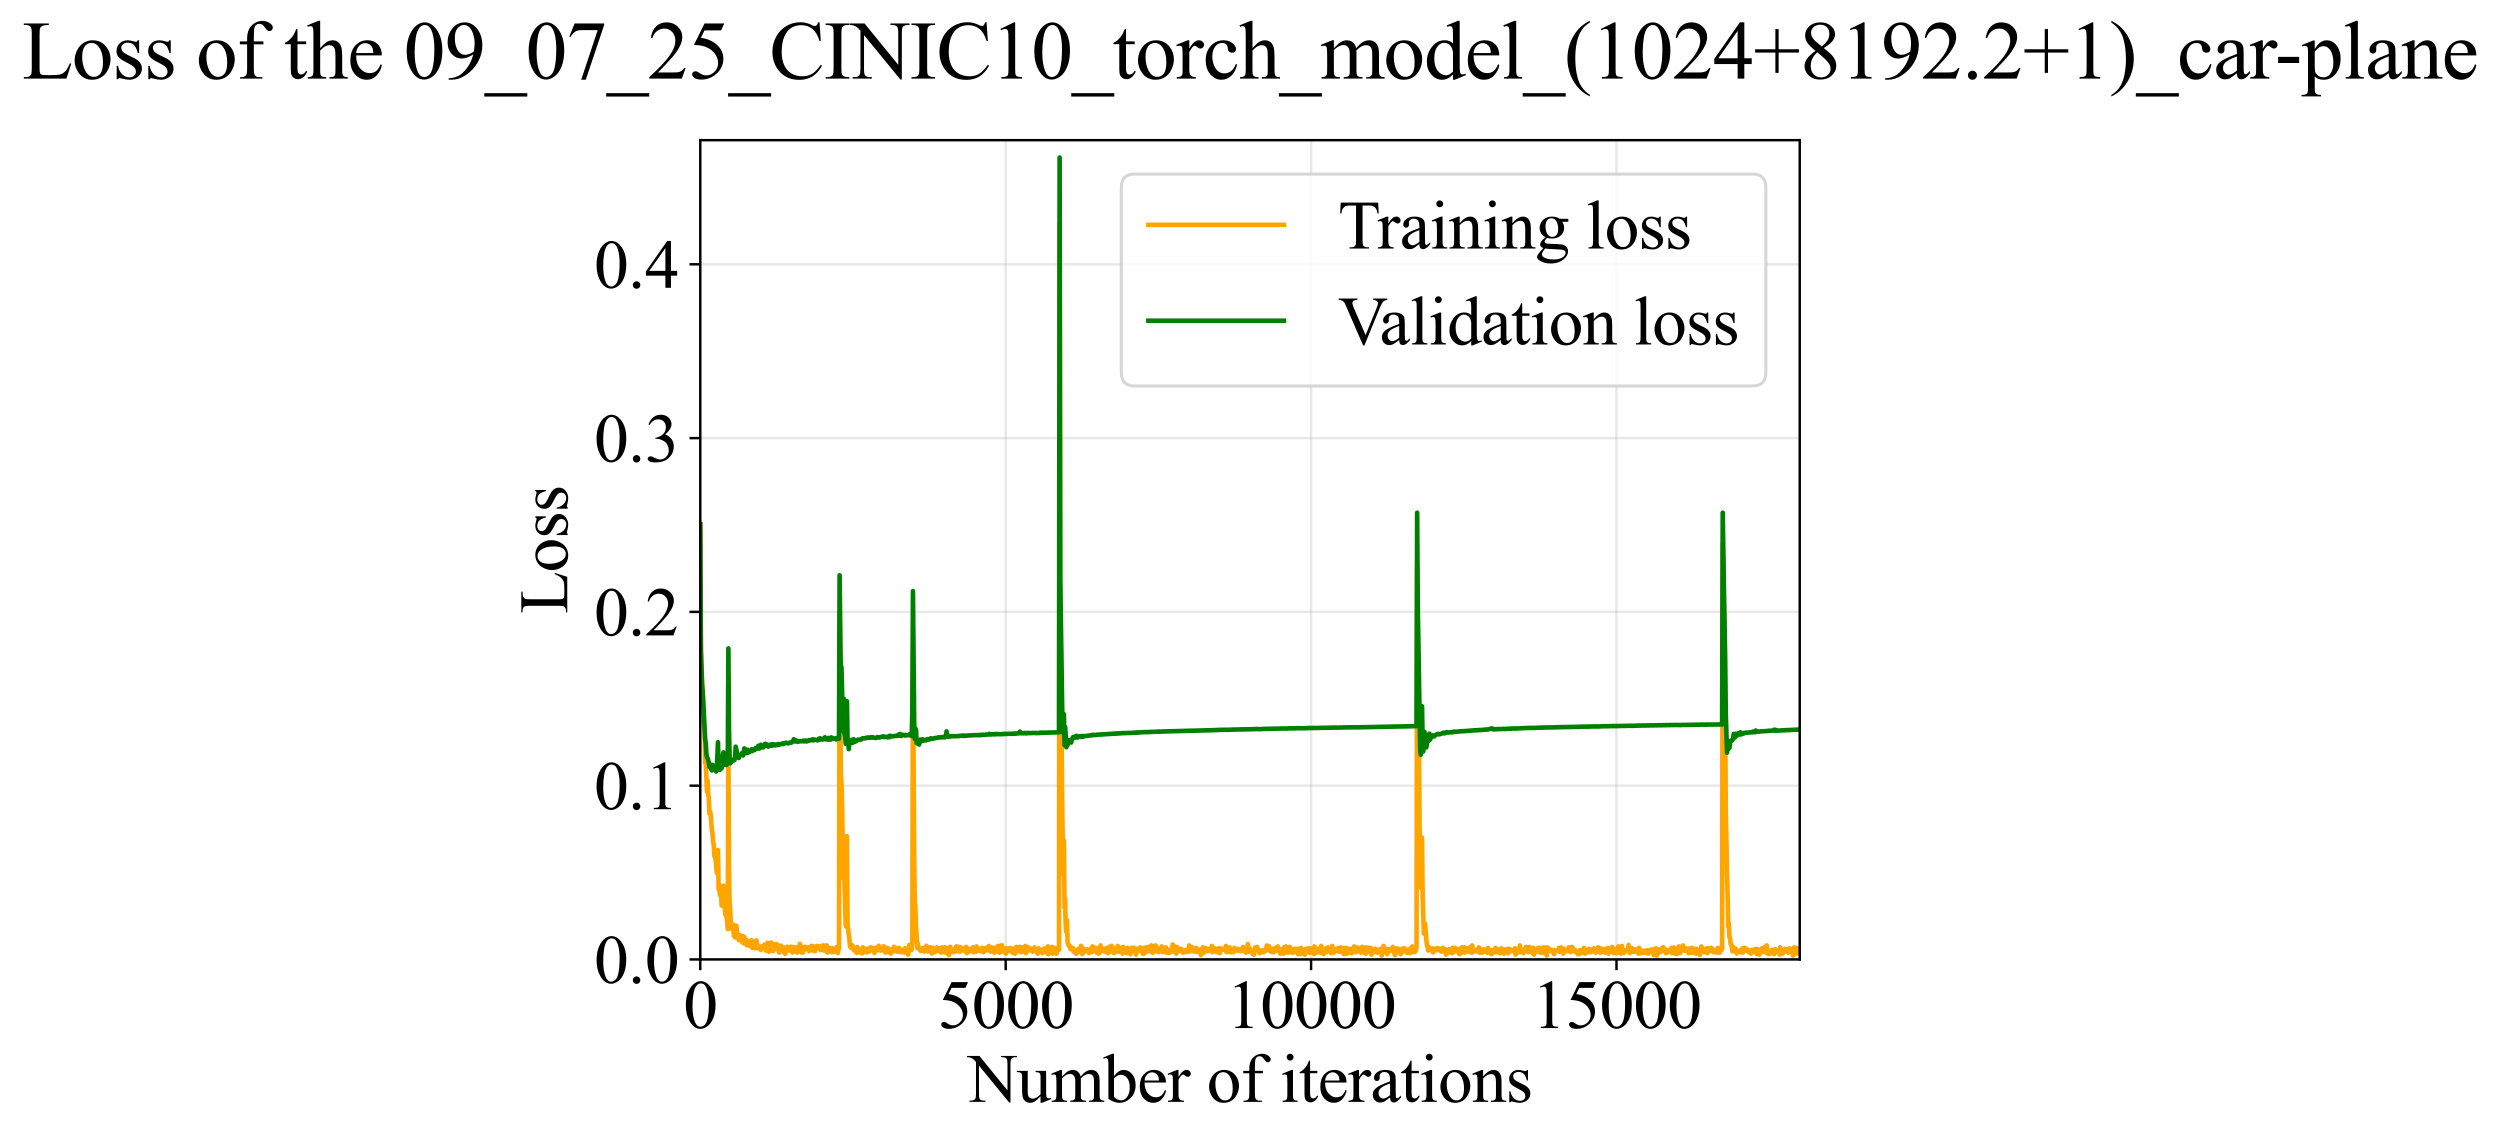 <?xml version="1.0" encoding="utf-8" standalone="no"?>
<!DOCTYPE svg PUBLIC "-//W3C//DTD SVG 1.1//EN"
  "http://www.w3.org/Graphics/SVG/1.1/DTD/svg11.dtd">
<svg xmlns:xlink="http://www.w3.org/1999/xlink" width="812.035pt" height="369.808pt" viewBox="0 0 812.035 369.808" xmlns="http://www.w3.org/2000/svg" version="1.1">
 <defs>
  <style type="text/css">*{stroke-linejoin: round; stroke-linecap: butt}</style>
 </defs>
 <g id="figure_1">
  <g id="patch_1">
   <path d="M 0 369.808 
L 812.035 369.808 
L 812.035 0 
L 0 0 
z
" style="fill: #ffffff"/>
  </g>
  <g id="axes_1">
   <g id="patch_2">
    <path d="M 227.457 311.644 
L 584.577 311.644 
L 584.577 45.532 
L 227.457 45.532 
z
" style="fill: #ffffff"/>
   </g>
   <g id="matplotlib.axis_1">
    <g id="xtick_1">
     <g id="line2d_1">
      <path d="M 227.457 311.644 
L 227.457 45.532 
" clip-path="url(#p50a9c47b73)" style="fill: none; stroke: #b0b0b0; stroke-opacity: 0.3; stroke-width: 0.8; stroke-linecap: square"/>
     </g>
     <g id="line2d_2">
      <defs>
       <path id="m8170b4d43b" d="M 0 0 
L 0 3.5 
" style="stroke: #000000; stroke-width: 0.8"/>
      </defs>
      <g>
       <use xlink:href="#m8170b4d43b" x="227.457" y="311.644" style="stroke: #000000; stroke-width: 0.8"/>
      </g>
     </g>
     <g id="text_1">
      <!-- 0 -->
      <g transform="translate(221.957 333.92) scale(0.22 -0.22)">
       <defs>
        <path id="TimesNewRomanPSMT-30" d="M 231 2094 
Q 231 2819 450 3342 
Q 669 3866 1031 4122 
Q 1313 4325 1613 4325 
Q 2100 4325 2488 3828 
Q 2972 3213 2972 2159 
Q 2972 1422 2759 906 
Q 2547 391 2217 158 
Q 1888 -75 1581 -75 
Q 975 -75 572 641 
Q 231 1244 231 2094 
z
M 844 2016 
Q 844 1141 1059 588 
Q 1238 122 1591 122 
Q 1759 122 1940 273 
Q 2122 425 2216 781 
Q 2359 1319 2359 2297 
Q 2359 3022 2209 3506 
Q 2097 3866 1919 4016 
Q 1791 4119 1609 4119 
Q 1397 4119 1231 3928 
Q 1006 3669 925 3112 
Q 844 2556 844 2016 
z
" transform="scale(0.016)"/>
       </defs>
       <use xlink:href="#TimesNewRomanPSMT-30"/>
      </g>
     </g>
    </g>
    <g id="xtick_2">
     <g id="line2d_3">
      <path d="M 326.657 311.644 
L 326.657 45.532 
" clip-path="url(#p50a9c47b73)" style="fill: none; stroke: #b0b0b0; stroke-opacity: 0.3; stroke-width: 0.8; stroke-linecap: square"/>
     </g>
     <g id="line2d_4">
      <g>
       <use xlink:href="#m8170b4d43b" x="326.657" y="311.644" style="stroke: #000000; stroke-width: 0.8"/>
      </g>
     </g>
     <g id="text_2">
      <!-- 5000 -->
      <g transform="translate(304.657 333.92) scale(0.22 -0.22)">
       <defs>
        <path id="TimesNewRomanPSMT-35" d="M 2778 4238 
L 2534 3706 
L 1259 3706 
L 981 3138 
Q 1809 3016 2294 2522 
Q 2709 2097 2709 1522 
Q 2709 1188 2573 903 
Q 2438 619 2231 419 
Q 2025 219 1772 97 
Q 1413 -75 1034 -75 
Q 653 -75 479 54 
Q 306 184 306 341 
Q 306 428 378 495 
Q 450 563 559 563 
Q 641 563 702 538 
Q 763 513 909 409 
Q 1144 247 1384 247 
Q 1750 247 2026 523 
Q 2303 800 2303 1197 
Q 2303 1581 2056 1914 
Q 1809 2247 1375 2428 
Q 1034 2569 447 2591 
L 1259 4238 
L 2778 4238 
z
" transform="scale(0.016)"/>
       </defs>
       <use xlink:href="#TimesNewRomanPSMT-35"/>
       <use xlink:href="#TimesNewRomanPSMT-30" transform="translate(50 0)"/>
       <use xlink:href="#TimesNewRomanPSMT-30" transform="translate(100 0)"/>
       <use xlink:href="#TimesNewRomanPSMT-30" transform="translate(150 0)"/>
      </g>
     </g>
    </g>
    <g id="xtick_3">
     <g id="line2d_5">
      <path d="M 425.857 311.644 
L 425.857 45.532 
" clip-path="url(#p50a9c47b73)" style="fill: none; stroke: #b0b0b0; stroke-opacity: 0.3; stroke-width: 0.8; stroke-linecap: square"/>
     </g>
     <g id="line2d_6">
      <g>
       <use xlink:href="#m8170b4d43b" x="425.857" y="311.644" style="stroke: #000000; stroke-width: 0.8"/>
      </g>
     </g>
     <g id="text_3">
      <!-- 10000 -->
      <g transform="translate(398.357 333.92) scale(0.22 -0.22)">
       <defs>
        <path id="TimesNewRomanPSMT-31" d="M 750 3822 
L 1781 4325 
L 1884 4325 
L 1884 747 
Q 1884 391 1914 303 
Q 1944 216 2037 169 
Q 2131 122 2419 116 
L 2419 0 
L 825 0 
L 825 116 
Q 1125 122 1212 167 
Q 1300 213 1334 289 
Q 1369 366 1369 747 
L 1369 3034 
Q 1369 3497 1338 3628 
Q 1316 3728 1258 3775 
Q 1200 3822 1119 3822 
Q 1003 3822 797 3725 
L 750 3822 
z
" transform="scale(0.016)"/>
       </defs>
       <use xlink:href="#TimesNewRomanPSMT-31"/>
       <use xlink:href="#TimesNewRomanPSMT-30" transform="translate(50 0)"/>
       <use xlink:href="#TimesNewRomanPSMT-30" transform="translate(100 0)"/>
       <use xlink:href="#TimesNewRomanPSMT-30" transform="translate(150 0)"/>
       <use xlink:href="#TimesNewRomanPSMT-30" transform="translate(200 0)"/>
      </g>
     </g>
    </g>
    <g id="xtick_4">
     <g id="line2d_7">
      <path d="M 525.057 311.644 
L 525.057 45.532 
" clip-path="url(#p50a9c47b73)" style="fill: none; stroke: #b0b0b0; stroke-opacity: 0.3; stroke-width: 0.8; stroke-linecap: square"/>
     </g>
     <g id="line2d_8">
      <g>
       <use xlink:href="#m8170b4d43b" x="525.057" y="311.644" style="stroke: #000000; stroke-width: 0.8"/>
      </g>
     </g>
     <g id="text_4">
      <!-- 15000 -->
      <g transform="translate(497.557 333.92) scale(0.22 -0.22)">
       <use xlink:href="#TimesNewRomanPSMT-31"/>
       <use xlink:href="#TimesNewRomanPSMT-35" transform="translate(50 0)"/>
       <use xlink:href="#TimesNewRomanPSMT-30" transform="translate(100 0)"/>
       <use xlink:href="#TimesNewRomanPSMT-30" transform="translate(150 0)"/>
       <use xlink:href="#TimesNewRomanPSMT-30" transform="translate(200 0)"/>
      </g>
     </g>
    </g>
    <g id="text_5">
     <!-- Number of iterations -->
     <g transform="translate(314.375 357.902) scale(0.22 -0.22)">
      <defs>
       <path id="TimesNewRomanPSMT-4e" d="M -84 4238 
L 1066 4238 
L 3656 1059 
L 3656 3503 
Q 3656 3894 3569 3991 
Q 3453 4122 3203 4122 
L 3056 4122 
L 3056 4238 
L 4531 4238 
L 4531 4122 
L 4381 4122 
Q 4113 4122 4000 3959 
Q 3931 3859 3931 3503 
L 3931 -69 
L 3819 -69 
L 1025 3344 
L 1025 734 
Q 1025 344 1109 247 
Q 1228 116 1475 116 
L 1625 116 
L 1625 0 
L 150 0 
L 150 116 
L 297 116 
Q 569 116 681 278 
Q 750 378 750 734 
L 750 3681 
Q 566 3897 470 3965 
Q 375 4034 191 4094 
Q 100 4122 -84 4122 
L -84 4238 
z
" transform="scale(0.016)"/>
       <path id="TimesNewRomanPSMT-75" d="M 2709 2863 
L 2709 1128 
Q 2709 631 2732 520 
Q 2756 409 2807 365 
Q 2859 322 2928 322 
Q 3025 322 3147 375 
L 3191 266 
L 2334 -88 
L 2194 -88 
L 2194 519 
Q 1825 119 1631 15 
Q 1438 -88 1222 -88 
Q 981 -88 804 51 
Q 628 191 559 409 
Q 491 628 491 1028 
L 491 2306 
Q 491 2509 447 2587 
Q 403 2666 317 2708 
Q 231 2750 6 2747 
L 6 2863 
L 1009 2863 
L 1009 947 
Q 1009 547 1148 422 
Q 1288 297 1484 297 
Q 1619 297 1789 381 
Q 1959 466 2194 703 
L 2194 2325 
Q 2194 2569 2105 2655 
Q 2016 2741 1734 2747 
L 1734 2863 
L 2709 2863 
z
" transform="scale(0.016)"/>
       <path id="TimesNewRomanPSMT-6d" d="M 1050 2338 
Q 1363 2650 1419 2697 
Q 1559 2816 1721 2881 
Q 1884 2947 2044 2947 
Q 2313 2947 2506 2790 
Q 2700 2634 2766 2338 
Q 3088 2713 3309 2830 
Q 3531 2947 3766 2947 
Q 3994 2947 4170 2830 
Q 4347 2713 4450 2447 
Q 4519 2266 4519 1878 
L 4519 647 
Q 4519 378 4559 278 
Q 4591 209 4675 161 
Q 4759 113 4950 113 
L 4950 0 
L 3538 0 
L 3538 113 
L 3597 113 
Q 3781 113 3884 184 
Q 3956 234 3988 344 
Q 4000 397 4000 647 
L 4000 1878 
Q 4000 2228 3916 2372 
Q 3794 2572 3525 2572 
Q 3359 2572 3192 2489 
Q 3025 2406 2788 2181 
L 2781 2147 
L 2788 2013 
L 2788 647 
Q 2788 353 2820 281 
Q 2853 209 2943 161 
Q 3034 113 3253 113 
L 3253 0 
L 1806 0 
L 1806 113 
Q 2044 113 2133 169 
Q 2222 225 2256 338 
Q 2272 391 2272 647 
L 2272 1878 
Q 2272 2228 2169 2381 
Q 2031 2581 1784 2581 
Q 1616 2581 1450 2491 
Q 1191 2353 1050 2181 
L 1050 647 
Q 1050 366 1089 281 
Q 1128 197 1204 155 
Q 1281 113 1516 113 
L 1516 0 
L 100 0 
L 100 113 
Q 297 113 375 155 
Q 453 197 493 289 
Q 534 381 534 647 
L 534 1741 
Q 534 2213 506 2350 
Q 484 2453 437 2492 
Q 391 2531 309 2531 
Q 222 2531 100 2484 
L 53 2597 
L 916 2947 
L 1050 2947 
L 1050 2338 
z
" transform="scale(0.016)"/>
       <path id="TimesNewRomanPSMT-62" d="M 984 2369 
Q 1400 2947 1881 2947 
Q 2322 2947 2650 2570 
Q 2978 2194 2978 1541 
Q 2978 778 2472 313 
Q 2038 -88 1503 -88 
Q 1253 -88 995 3 
Q 738 94 469 275 
L 469 3241 
Q 469 3728 445 3840 
Q 422 3953 372 3993 
Q 322 4034 247 4034 
Q 159 4034 28 3984 
L -16 4094 
L 844 4444 
L 984 4444 
L 984 2369 
z
M 984 2169 
L 984 456 
Q 1144 300 1314 220 
Q 1484 141 1663 141 
Q 1947 141 2192 453 
Q 2438 766 2438 1363 
Q 2438 1913 2192 2208 
Q 1947 2503 1634 2503 
Q 1469 2503 1303 2419 
Q 1178 2356 984 2169 
z
" transform="scale(0.016)"/>
       <path id="TimesNewRomanPSMT-65" d="M 681 1784 
Q 678 1147 991 784 
Q 1303 422 1725 422 
Q 2006 422 2214 576 
Q 2422 731 2563 1106 
L 2659 1044 
Q 2594 616 2278 264 
Q 1963 -88 1488 -88 
Q 972 -88 605 314 
Q 238 716 238 1394 
Q 238 2128 614 2539 
Q 991 2950 1559 2950 
Q 2041 2950 2350 2633 
Q 2659 2316 2659 1784 
L 681 1784 
z
M 681 1966 
L 2006 1966 
Q 1991 2241 1941 2353 
Q 1863 2528 1708 2628 
Q 1553 2728 1384 2728 
Q 1125 2728 920 2526 
Q 716 2325 681 1966 
z
" transform="scale(0.016)"/>
       <path id="TimesNewRomanPSMT-72" d="M 1038 2947 
L 1038 2303 
Q 1397 2947 1775 2947 
Q 1947 2947 2059 2842 
Q 2172 2738 2172 2600 
Q 2172 2478 2090 2393 
Q 2009 2309 1897 2309 
Q 1788 2309 1652 2417 
Q 1516 2525 1450 2525 
Q 1394 2525 1328 2463 
Q 1188 2334 1038 2041 
L 1038 669 
Q 1038 431 1097 309 
Q 1138 225 1241 169 
Q 1344 113 1538 113 
L 1538 0 
L 72 0 
L 72 113 
Q 291 113 397 181 
Q 475 231 506 341 
Q 522 394 522 644 
L 522 1753 
Q 522 2253 501 2348 
Q 481 2444 426 2487 
Q 372 2531 291 2531 
Q 194 2531 72 2484 
L 41 2597 
L 906 2947 
L 1038 2947 
z
" transform="scale(0.016)"/>
       <path id="TimesNewRomanPSMT-20" transform="scale(0.016)"/>
       <path id="TimesNewRomanPSMT-6f" d="M 1600 2947 
Q 2250 2947 2644 2453 
Q 2978 2031 2978 1484 
Q 2978 1100 2793 706 
Q 2609 313 2286 112 
Q 1963 -88 1566 -88 
Q 919 -88 538 428 
Q 216 863 216 1403 
Q 216 1797 411 2186 
Q 606 2575 925 2761 
Q 1244 2947 1600 2947 
z
M 1503 2744 
Q 1338 2744 1170 2645 
Q 1003 2547 900 2300 
Q 797 2053 797 1666 
Q 797 1041 1045 587 
Q 1294 134 1700 134 
Q 2003 134 2200 384 
Q 2397 634 2397 1244 
Q 2397 2006 2069 2444 
Q 1847 2744 1503 2744 
z
" transform="scale(0.016)"/>
       <path id="TimesNewRomanPSMT-66" d="M 1319 2638 
L 1319 756 
Q 1319 356 1406 250 
Q 1522 113 1716 113 
L 1975 113 
L 1975 0 
L 266 0 
L 266 113 
L 394 113 
Q 519 113 622 175 
Q 725 238 764 344 
Q 803 450 803 756 
L 803 2638 
L 247 2638 
L 247 2863 
L 803 2863 
L 803 3050 
Q 803 3478 940 3775 
Q 1078 4072 1361 4255 
Q 1644 4438 1997 4438 
Q 2325 4438 2600 4225 
Q 2781 4084 2781 3909 
Q 2781 3816 2700 3733 
Q 2619 3650 2525 3650 
Q 2453 3650 2373 3701 
Q 2294 3753 2178 3923 
Q 2063 4094 1966 4153 
Q 1869 4213 1750 4213 
Q 1606 4213 1506 4136 
Q 1406 4059 1362 3898 
Q 1319 3738 1319 3069 
L 1319 2863 
L 2056 2863 
L 2056 2638 
L 1319 2638 
z
" transform="scale(0.016)"/>
       <path id="TimesNewRomanPSMT-69" d="M 928 4444 
Q 1059 4444 1151 4351 
Q 1244 4259 1244 4128 
Q 1244 3997 1151 3903 
Q 1059 3809 928 3809 
Q 797 3809 703 3903 
Q 609 3997 609 4128 
Q 609 4259 701 4351 
Q 794 4444 928 4444 
z
M 1188 2947 
L 1188 647 
Q 1188 378 1227 289 
Q 1266 200 1342 156 
Q 1419 113 1622 113 
L 1622 0 
L 231 0 
L 231 113 
Q 441 113 512 153 
Q 584 194 626 287 
Q 669 381 669 647 
L 669 1750 
Q 669 2216 641 2353 
Q 619 2453 572 2492 
Q 525 2531 444 2531 
Q 356 2531 231 2484 
L 188 2597 
L 1050 2947 
L 1188 2947 
z
" transform="scale(0.016)"/>
       <path id="TimesNewRomanPSMT-74" d="M 1031 3803 
L 1031 2863 
L 1700 2863 
L 1700 2644 
L 1031 2644 
L 1031 788 
Q 1031 509 1111 412 
Q 1191 316 1316 316 
Q 1419 316 1516 380 
Q 1613 444 1666 569 
L 1788 569 
Q 1678 263 1478 108 
Q 1278 -47 1066 -47 
Q 922 -47 784 33 
Q 647 113 581 261 
Q 516 409 516 719 
L 516 2644 
L 63 2644 
L 63 2747 
Q 234 2816 414 2980 
Q 594 3144 734 3369 
Q 806 3488 934 3803 
L 1031 3803 
z
" transform="scale(0.016)"/>
       <path id="TimesNewRomanPSMT-61" d="M 1822 413 
Q 1381 72 1269 19 
Q 1100 -59 909 -59 
Q 613 -59 420 144 
Q 228 347 228 678 
Q 228 888 322 1041 
Q 450 1253 767 1440 
Q 1084 1628 1822 1897 
L 1822 2009 
Q 1822 2438 1686 2597 
Q 1550 2756 1291 2756 
Q 1094 2756 978 2650 
Q 859 2544 859 2406 
L 866 2225 
Q 866 2081 792 2003 
Q 719 1925 600 1925 
Q 484 1925 411 2006 
Q 338 2088 338 2228 
Q 338 2497 613 2722 
Q 888 2947 1384 2947 
Q 1766 2947 2009 2819 
Q 2194 2722 2281 2516 
Q 2338 2381 2338 1966 
L 2338 994 
Q 2338 584 2353 492 
Q 2369 400 2405 369 
Q 2441 338 2488 338 
Q 2538 338 2575 359 
Q 2641 400 2828 588 
L 2828 413 
Q 2478 -56 2159 -56 
Q 2006 -56 1915 50 
Q 1825 156 1822 413 
z
M 1822 616 
L 1822 1706 
Q 1350 1519 1213 1441 
Q 966 1303 859 1153 
Q 753 1003 753 825 
Q 753 600 887 451 
Q 1022 303 1197 303 
Q 1434 303 1822 616 
z
" transform="scale(0.016)"/>
       <path id="TimesNewRomanPSMT-6e" d="M 1034 2341 
Q 1538 2947 1994 2947 
Q 2228 2947 2397 2830 
Q 2566 2713 2666 2444 
Q 2734 2256 2734 1869 
L 2734 647 
Q 2734 375 2778 278 
Q 2813 200 2889 156 
Q 2966 113 3172 113 
L 3172 0 
L 1756 0 
L 1756 113 
L 1816 113 
Q 2016 113 2095 173 
Q 2175 234 2206 353 
Q 2219 400 2219 647 
L 2219 1819 
Q 2219 2209 2117 2386 
Q 2016 2563 1775 2563 
Q 1403 2563 1034 2156 
L 1034 647 
Q 1034 356 1069 288 
Q 1113 197 1189 155 
Q 1266 113 1500 113 
L 1500 0 
L 84 0 
L 84 113 
L 147 113 
Q 366 113 442 223 
Q 519 334 519 647 
L 519 1709 
Q 519 2225 495 2337 
Q 472 2450 423 2490 
Q 375 2531 294 2531 
Q 206 2531 84 2484 
L 38 2597 
L 900 2947 
L 1034 2947 
L 1034 2341 
z
" transform="scale(0.016)"/>
       <path id="TimesNewRomanPSMT-73" d="M 2050 2947 
L 2050 1972 
L 1947 1972 
Q 1828 2431 1642 2597 
Q 1456 2763 1169 2763 
Q 950 2763 815 2647 
Q 681 2531 681 2391 
Q 681 2216 781 2091 
Q 878 1963 1175 1819 
L 1631 1597 
Q 2266 1288 2266 781 
Q 2266 391 1970 151 
Q 1675 -88 1309 -88 
Q 1047 -88 709 6 
Q 606 38 541 38 
Q 469 38 428 -44 
L 325 -44 
L 325 978 
L 428 978 
Q 516 541 762 319 
Q 1009 97 1316 97 
Q 1531 97 1667 223 
Q 1803 350 1803 528 
Q 1803 744 1651 891 
Q 1500 1038 1047 1263 
Q 594 1488 453 1669 
Q 313 1847 313 2119 
Q 313 2472 555 2709 
Q 797 2947 1181 2947 
Q 1350 2947 1591 2875 
Q 1750 2828 1803 2828 
Q 1853 2828 1881 2850 
Q 1909 2872 1947 2947 
L 2050 2947 
z
" transform="scale(0.016)"/>
      </defs>
      <use xlink:href="#TimesNewRomanPSMT-4e"/>
      <use xlink:href="#TimesNewRomanPSMT-75" transform="translate(72.217 0)"/>
      <use xlink:href="#TimesNewRomanPSMT-6d" transform="translate(122.217 0)"/>
      <use xlink:href="#TimesNewRomanPSMT-62" transform="translate(200 0)"/>
      <use xlink:href="#TimesNewRomanPSMT-65" transform="translate(250 0)"/>
      <use xlink:href="#TimesNewRomanPSMT-72" transform="translate(294.385 0)"/>
      <use xlink:href="#TimesNewRomanPSMT-20" transform="translate(327.686 0)"/>
      <use xlink:href="#TimesNewRomanPSMT-6f" transform="translate(352.686 0)"/>
      <use xlink:href="#TimesNewRomanPSMT-66" transform="translate(402.686 0)"/>
      <use xlink:href="#TimesNewRomanPSMT-20" transform="translate(435.986 0)"/>
      <use xlink:href="#TimesNewRomanPSMT-69" transform="translate(460.986 0)"/>
      <use xlink:href="#TimesNewRomanPSMT-74" transform="translate(488.77 0)"/>
      <use xlink:href="#TimesNewRomanPSMT-65" transform="translate(516.553 0)"/>
      <use xlink:href="#TimesNewRomanPSMT-72" transform="translate(560.938 0)"/>
      <use xlink:href="#TimesNewRomanPSMT-61" transform="translate(594.238 0)"/>
      <use xlink:href="#TimesNewRomanPSMT-74" transform="translate(638.623 0)"/>
      <use xlink:href="#TimesNewRomanPSMT-69" transform="translate(666.406 0)"/>
      <use xlink:href="#TimesNewRomanPSMT-6f" transform="translate(694.189 0)"/>
      <use xlink:href="#TimesNewRomanPSMT-6e" transform="translate(744.189 0)"/>
      <use xlink:href="#TimesNewRomanPSMT-73" transform="translate(794.189 0)"/>
     </g>
    </g>
   </g>
   <g id="matplotlib.axis_2">
    <g id="ytick_1">
     <g id="line2d_9">
      <path d="M 227.457 311.644 
L 584.577 311.644 
" clip-path="url(#p50a9c47b73)" style="fill: none; stroke: #b0b0b0; stroke-opacity: 0.3; stroke-width: 0.8; stroke-linecap: square"/>
     </g>
     <g id="line2d_10">
      <defs>
       <path id="md3d96b25ab" d="M 0 0 
L -3.5 0 
" style="stroke: #000000; stroke-width: 0.8"/>
      </defs>
      <g>
       <use xlink:href="#md3d96b25ab" x="227.457" y="311.644" style="stroke: #000000; stroke-width: 0.8"/>
      </g>
     </g>
     <g id="text_6">
      <!-- 0.0 -->
      <g transform="translate(192.957 319.282) scale(0.22 -0.22)">
       <defs>
        <path id="TimesNewRomanPSMT-2e" d="M 800 606 
Q 947 606 1047 504 
Q 1147 403 1147 259 
Q 1147 116 1045 14 
Q 944 -88 800 -88 
Q 656 -88 554 14 
Q 453 116 453 259 
Q 453 406 554 506 
Q 656 606 800 606 
z
" transform="scale(0.016)"/>
       </defs>
       <use xlink:href="#TimesNewRomanPSMT-30"/>
       <use xlink:href="#TimesNewRomanPSMT-2e" transform="translate(50 0)"/>
       <use xlink:href="#TimesNewRomanPSMT-30" transform="translate(75 0)"/>
      </g>
     </g>
    </g>
    <g id="ytick_2">
     <g id="line2d_11">
      <path d="M 227.457 255.196 
L 584.577 255.196 
" clip-path="url(#p50a9c47b73)" style="fill: none; stroke: #b0b0b0; stroke-opacity: 0.3; stroke-width: 0.8; stroke-linecap: square"/>
     </g>
     <g id="line2d_12">
      <g>
       <use xlink:href="#md3d96b25ab" x="227.457" y="255.196" style="stroke: #000000; stroke-width: 0.8"/>
      </g>
     </g>
     <g id="text_7">
      <!-- 0.1 -->
      <g transform="translate(192.957 262.834) scale(0.22 -0.22)">
       <use xlink:href="#TimesNewRomanPSMT-30"/>
       <use xlink:href="#TimesNewRomanPSMT-2e" transform="translate(50 0)"/>
       <use xlink:href="#TimesNewRomanPSMT-31" transform="translate(75 0)"/>
      </g>
     </g>
    </g>
    <g id="ytick_3">
     <g id="line2d_13">
      <path d="M 227.457 198.748 
L 584.577 198.748 
" clip-path="url(#p50a9c47b73)" style="fill: none; stroke: #b0b0b0; stroke-opacity: 0.3; stroke-width: 0.8; stroke-linecap: square"/>
     </g>
     <g id="line2d_14">
      <g>
       <use xlink:href="#md3d96b25ab" x="227.457" y="198.748" style="stroke: #000000; stroke-width: 0.8"/>
      </g>
     </g>
     <g id="text_8">
      <!-- 0.2 -->
      <g transform="translate(192.957 206.386) scale(0.22 -0.22)">
       <defs>
        <path id="TimesNewRomanPSMT-32" d="M 2934 816 
L 2638 0 
L 138 0 
L 138 116 
Q 1241 1122 1691 1759 
Q 2141 2397 2141 2925 
Q 2141 3328 1894 3587 
Q 1647 3847 1303 3847 
Q 991 3847 742 3664 
Q 494 3481 375 3128 
L 259 3128 
Q 338 3706 661 4015 
Q 984 4325 1469 4325 
Q 1984 4325 2329 3994 
Q 2675 3663 2675 3213 
Q 2675 2891 2525 2569 
Q 2294 2063 1775 1497 
Q 997 647 803 472 
L 1909 472 
Q 2247 472 2383 497 
Q 2519 522 2628 598 
Q 2738 675 2819 816 
L 2934 816 
z
" transform="scale(0.016)"/>
       </defs>
       <use xlink:href="#TimesNewRomanPSMT-30"/>
       <use xlink:href="#TimesNewRomanPSMT-2e" transform="translate(50 0)"/>
       <use xlink:href="#TimesNewRomanPSMT-32" transform="translate(75 0)"/>
      </g>
     </g>
    </g>
    <g id="ytick_4">
     <g id="line2d_15">
      <path d="M 227.457 142.3 
L 584.577 142.3 
" clip-path="url(#p50a9c47b73)" style="fill: none; stroke: #b0b0b0; stroke-opacity: 0.3; stroke-width: 0.8; stroke-linecap: square"/>
     </g>
     <g id="line2d_16">
      <g>
       <use xlink:href="#md3d96b25ab" x="227.457" y="142.3" style="stroke: #000000; stroke-width: 0.8"/>
      </g>
     </g>
     <g id="text_9">
      <!-- 0.3 -->
      <g transform="translate(192.957 149.938) scale(0.22 -0.22)">
       <defs>
        <path id="TimesNewRomanPSMT-33" d="M 325 3431 
Q 506 3859 782 4092 
Q 1059 4325 1472 4325 
Q 1981 4325 2253 3994 
Q 2459 3747 2459 3466 
Q 2459 3003 1878 2509 
Q 2269 2356 2469 2072 
Q 2669 1788 2669 1403 
Q 2669 853 2319 450 
Q 1863 -75 997 -75 
Q 569 -75 414 31 
Q 259 138 259 259 
Q 259 350 332 419 
Q 406 488 509 488 
Q 588 488 669 463 
Q 722 447 909 348 
Q 1097 250 1169 231 
Q 1284 197 1416 197 
Q 1734 197 1970 444 
Q 2206 691 2206 1028 
Q 2206 1275 2097 1509 
Q 2016 1684 1919 1775 
Q 1784 1900 1550 2001 
Q 1316 2103 1072 2103 
L 972 2103 
L 972 2197 
Q 1219 2228 1467 2375 
Q 1716 2522 1828 2728 
Q 1941 2934 1941 3181 
Q 1941 3503 1739 3701 
Q 1538 3900 1238 3900 
Q 753 3900 428 3381 
L 325 3431 
z
" transform="scale(0.016)"/>
       </defs>
       <use xlink:href="#TimesNewRomanPSMT-30"/>
       <use xlink:href="#TimesNewRomanPSMT-2e" transform="translate(50 0)"/>
       <use xlink:href="#TimesNewRomanPSMT-33" transform="translate(75 0)"/>
      </g>
     </g>
    </g>
    <g id="ytick_5">
     <g id="line2d_17">
      <path d="M 227.457 85.852 
L 584.577 85.852 
" clip-path="url(#p50a9c47b73)" style="fill: none; stroke: #b0b0b0; stroke-opacity: 0.3; stroke-width: 0.8; stroke-linecap: square"/>
     </g>
     <g id="line2d_18">
      <g>
       <use xlink:href="#md3d96b25ab" x="227.457" y="85.852" style="stroke: #000000; stroke-width: 0.8"/>
      </g>
     </g>
     <g id="text_10">
      <!-- 0.4 -->
      <g transform="translate(192.957 93.49) scale(0.22 -0.22)">
       <defs>
        <path id="TimesNewRomanPSMT-34" d="M 2978 1563 
L 2978 1119 
L 2409 1119 
L 2409 0 
L 1894 0 
L 1894 1119 
L 100 1119 
L 100 1519 
L 2066 4325 
L 2409 4325 
L 2409 1563 
L 2978 1563 
z
M 1894 1563 
L 1894 3666 
L 406 1563 
L 1894 1563 
z
" transform="scale(0.016)"/>
       </defs>
       <use xlink:href="#TimesNewRomanPSMT-30"/>
       <use xlink:href="#TimesNewRomanPSMT-2e" transform="translate(50 0)"/>
       <use xlink:href="#TimesNewRomanPSMT-34" transform="translate(75 0)"/>
      </g>
     </g>
    </g>
    <g id="text_11">
     <!-- Loss -->
     <g transform="translate(184.251 199.369) rotate(-90) scale(0.22 -0.22)">
      <defs>
       <path id="TimesNewRomanPSMT-4c" d="M 3669 1172 
L 3772 1150 
L 3409 0 
L 128 0 
L 128 116 
L 288 116 
Q 556 116 672 291 
Q 738 391 738 753 
L 738 3488 
Q 738 3884 650 3984 
Q 528 4122 288 4122 
L 128 4122 
L 128 4238 
L 2047 4238 
L 2047 4122 
Q 1709 4125 1573 4059 
Q 1438 3994 1388 3894 
Q 1338 3794 1338 3416 
L 1338 753 
Q 1338 494 1388 397 
Q 1425 331 1503 300 
Q 1581 269 1991 269 
L 2300 269 
Q 2788 269 2984 341 
Q 3181 413 3343 595 
Q 3506 778 3669 1172 
z
" transform="scale(0.016)"/>
      </defs>
      <use xlink:href="#TimesNewRomanPSMT-4c"/>
      <use xlink:href="#TimesNewRomanPSMT-6f" transform="translate(61.084 0)"/>
      <use xlink:href="#TimesNewRomanPSMT-73" transform="translate(111.084 0)"/>
      <use xlink:href="#TimesNewRomanPSMT-73" transform="translate(150 0)"/>
     </g>
    </g>
   </g>
   <g id="line2d_19">
    <path d="M 227.457 170.421 
L 227.656 210.635 
L 228.053 222.596 
L 228.251 224.464 
L 228.648 235.948 
L 228.847 238.001 
L 229.045 247.814 
L 229.244 247.843 
L 229.641 257.21 
L 229.839 253.509 
L 230.038 257.927 
L 230.237 259.452 
L 230.435 264.259 
L 230.634 263.579 
L 230.832 264.529 
L 231.229 269.744 
L 231.428 270.539 
L 231.626 273.529 
L 231.825 274.344 
L 232.023 278.09 
L 232.222 278.226 
L 232.42 278.949 
L 232.817 283.558 
L 233.214 276.11 
L 233.413 288.853 
L 233.611 287.447 
L 233.81 290.623 
L 234.008 290.288 
L 234.207 290.405 
L 234.405 294.156 
L 234.604 289.478 
L 234.802 290.03 
L 235.001 287.69 
L 235.199 289.027 
L 235.398 295.06 
L 235.596 297.069 
L 235.795 294.873 
L 235.993 297.925 
L 236.192 299.139 
L 236.39 301.796 
L 236.589 237.018 
L 236.787 282.564 
L 236.986 293.396 
L 237.184 295.43 
L 237.383 300.126 
L 237.78 301.871 
L 238.177 300.321 
L 238.375 304.017 
L 238.574 303.045 
L 238.772 304.492 
L 238.971 300.775 
L 239.169 300.706 
L 239.567 303.566 
L 239.765 303.72 
L 239.964 305.395 
L 240.162 303.927 
L 240.361 303.733 
L 240.559 305.331 
L 240.758 304.396 
L 240.956 305.036 
L 241.155 306.115 
L 241.353 304.068 
L 241.552 306.416 
L 241.75 304.292 
L 241.949 305.094 
L 242.147 306.562 
L 242.346 305.162 
L 242.544 307.006 
L 242.743 306.155 
L 242.941 306.895 
L 243.14 306.403 
L 243.338 307.201 
L 243.537 305.647 
L 243.735 306.637 
L 243.934 306.967 
L 244.132 305.4 
L 244.331 307.835 
L 244.926 305.935 
L 245.125 307.846 
L 245.323 308.037 
L 245.522 305.965 
L 245.72 305.451 
L 246.117 307.969 
L 246.316 307.522 
L 246.514 307.917 
L 246.713 307.442 
L 246.911 307.638 
L 247.11 308.541 
L 247.308 307.611 
L 247.507 307.41 
L 247.705 307.792 
L 247.904 307.276 
L 248.102 307.608 
L 248.301 306.82 
L 248.499 307.072 
L 248.698 308.743 
L 249.095 308.309 
L 249.294 306.241 
L 249.691 309.13 
L 249.889 308.177 
L 250.286 307.708 
L 250.485 306.15 
L 250.683 307.594 
L 250.882 307.62 
L 251.08 308.969 
L 251.279 306.639 
L 251.477 308.217 
L 251.676 307.602 
L 251.874 307.606 
L 252.073 308.26 
L 252.271 306.656 
L 252.668 307.299 
L 252.867 307.293 
L 253.065 309.43 
L 253.661 307.163 
L 254.058 308.099 
L 254.455 308.412 
L 254.653 309.35 
L 254.852 307.78 
L 255.05 309.83 
L 255.249 308.426 
L 255.447 308.424 
L 255.646 307.498 
L 255.844 308.278 
L 256.043 308.338 
L 256.241 308.734 
L 256.44 308.743 
L 256.638 307.652 
L 256.837 307.81 
L 257.035 307.496 
L 257.234 307.985 
L 257.432 309.382 
L 257.631 308.768 
L 257.829 307.609 
L 258.028 308.414 
L 258.226 308.112 
L 258.425 308.444 
L 258.623 307.798 
L 258.822 309.378 
L 259.021 309.383 
L 259.219 307.663 
L 259.418 308.301 
L 259.616 308.14 
L 259.815 306.574 
L 260.013 308.46 
L 260.212 307.527 
L 260.41 309.403 
L 260.609 307.523 
L 260.807 309.401 
L 261.006 308.152 
L 261.204 308.313 
L 261.601 307.527 
L 261.8 308.314 
L 262.197 308.31 
L 262.395 308.153 
L 262.594 307.693 
L 262.792 308.939 
L 262.991 307.845 
L 263.189 308.531 
L 263.586 307.217 
L 263.983 308.77 
L 264.182 307.365 
L 264.38 308.783 
L 264.579 308.303 
L 264.777 308.937 
L 265.174 307.378 
L 265.373 308.009 
L 265.571 307.223 
L 265.77 308.01 
L 265.968 307.378 
L 266.167 307.851 
L 266.365 307.686 
L 266.564 308.627 
L 266.762 308.164 
L 266.961 307.221 
L 267.159 308.319 
L 267.358 308.492 
L 267.556 307.063 
L 267.755 308.784 
L 267.953 307.844 
L 268.152 307.695 
L 268.35 308.146 
L 268.549 307.059 
L 268.748 309.415 
L 268.946 308.476 
L 269.145 308.632 
L 269.343 307.851 
L 269.542 308.164 
L 269.74 308.183 
L 269.939 309.242 
L 270.336 308.006 
L 270.534 309.264 
L 270.733 308.633 
L 271.13 308.641 
L 271.328 308.012 
L 271.725 309.265 
L 271.924 307.542 
L 272.122 309.583 
L 272.321 308.298 
L 272.519 308.112 
L 272.718 198.796 
L 273.115 251.906 
L 273.313 253.882 
L 273.512 261.241 
L 273.909 285.164 
L 274.107 280.545 
L 274.703 300.649 
L 274.901 301.038 
L 275.1 271.605 
L 275.298 300.055 
L 275.695 303.66 
L 275.894 304.951 
L 276.092 307.47 
L 276.291 306.891 
L 276.489 307.87 
L 276.688 306.958 
L 276.886 307.998 
L 277.085 307.346 
L 277.283 308.606 
L 277.482 307.886 
L 277.68 308.789 
L 277.879 308.211 
L 278.077 308.556 
L 278.276 309.532 
L 278.475 307.617 
L 278.872 309.017 
L 279.07 308.419 
L 279.467 308.435 
L 279.666 309.535 
L 279.864 308.97 
L 280.063 309.683 
L 280.261 307.71 
L 280.658 309.063 
L 280.857 308.289 
L 281.254 308.137 
L 281.452 309.39 
L 281.651 308.208 
L 281.849 308.447 
L 282.246 308.152 
L 282.445 309.085 
L 282.643 307.991 
L 282.842 307.681 
L 283.04 308.017 
L 283.239 307.819 
L 283.437 308.458 
L 283.636 307.997 
L 283.834 308.459 
L 284.033 309.557 
L 284.231 308.151 
L 284.43 307.842 
L 284.628 308.622 
L 284.827 307.844 
L 285.224 308.629 
L 285.422 307.219 
L 285.621 308.628 
L 285.819 308.632 
L 286.018 308.475 
L 286.216 308.791 
L 286.415 308.321 
L 286.613 308.481 
L 286.812 308.167 
L 287.01 307.384 
L 287.209 307.545 
L 287.407 308.951 
L 287.606 309.417 
L 287.805 308.95 
L 288.003 307.846 
L 288.202 309.103 
L 288.4 308.002 
L 288.599 309.268 
L 288.797 309.109 
L 288.996 308.324 
L 289.393 309.738 
L 289.79 308.646 
L 289.988 308.957 
L 290.385 307.543 
L 290.584 308.958 
L 290.782 308.956 
L 290.981 308.173 
L 291.179 308.018 
L 291.378 308.019 
L 291.576 309.13 
L 291.775 307.898 
L 291.973 309.027 
L 292.172 308.011 
L 292.37 309.234 
L 292.569 308.485 
L 292.767 309.106 
L 292.966 309.27 
L 293.164 308.801 
L 293.561 308.485 
L 293.76 309.431 
L 293.958 308.018 
L 294.157 309.119 
L 294.355 309.43 
L 294.554 308.646 
L 294.752 308.334 
L 294.951 310.058 
L 295.149 309.278 
L 295.348 306.924 
L 295.745 308.192 
L 295.943 307.082 
L 296.142 308.484 
L 296.34 305.491 
L 296.539 212.931 
L 296.936 277.366 
L 297.134 292.54 
L 297.333 294.634 
L 297.532 301.532 
L 297.73 303.718 
L 297.929 307.877 
L 298.127 306.509 
L 298.326 307.963 
L 298.524 307.957 
L 298.723 308.504 
L 298.921 308.144 
L 299.12 308.93 
L 299.318 308.822 
L 299.517 307.993 
L 299.715 308.568 
L 299.914 307.95 
L 300.112 308.13 
L 300.311 309.082 
L 300.509 308.456 
L 300.708 308.3 
L 300.906 307.204 
L 301.105 308.929 
L 301.303 308.932 
L 301.502 309.09 
L 301.7 307.839 
L 301.899 308.003 
L 302.097 307.684 
L 302.296 308.159 
L 302.494 307.846 
L 302.693 309.73 
L 302.891 307.849 
L 303.487 309.259 
L 303.685 309.262 
L 304.082 308.793 
L 304.281 307.701 
L 304.479 308.636 
L 304.678 308.639 
L 304.876 308.954 
L 305.075 308.013 
L 305.273 308.328 
L 305.472 308.016 
L 305.67 309.427 
L 306.067 307.704 
L 306.266 309.271 
L 306.464 309.12 
L 306.663 308.641 
L 306.861 307.705 
L 307.06 309.43 
L 307.259 308.388 
L 307.457 309.212 
L 307.656 308.785 
L 307.854 307.858 
L 308.053 309.9 
L 308.251 310.214 
L 308.45 309.59 
L 308.648 307.549 
L 308.847 308.019 
L 309.045 308.804 
L 309.244 308.337 
L 309.442 309.118 
L 309.641 308.651 
L 309.839 309.277 
L 310.236 308.18 
L 310.435 308.964 
L 310.633 307.398 
L 310.832 308.495 
L 311.03 308.338 
L 311.229 308.964 
L 311.427 307.551 
L 311.626 307.553 
L 311.824 309.124 
L 312.221 307.712 
L 312.42 307.869 
L 313.015 308.811 
L 313.214 308.182 
L 313.412 308.654 
L 313.611 308.34 
L 313.809 307.555 
L 314.008 309.595 
L 314.206 308.811 
L 314.405 309.125 
L 314.603 308.183 
L 314.802 309.125 
L 315 308.341 
L 315.199 308.655 
L 315.397 308.654 
L 315.596 308.341 
L 315.794 308.811 
L 315.993 307.712 
L 316.191 309.282 
L 316.787 307.714 
L 316.986 309.124 
L 317.184 307.4 
L 317.383 308.029 
L 317.581 308.028 
L 317.978 308.814 
L 318.177 308.656 
L 318.375 308.97 
L 318.574 308.5 
L 318.772 308.657 
L 318.971 307.872 
L 319.368 309.283 
L 319.566 308.03 
L 319.963 308.814 
L 320.162 307.873 
L 320.36 308.344 
L 320.559 308.342 
L 320.757 308.657 
L 320.956 308.188 
L 321.154 307.268 
L 321.353 308.655 
L 321.551 308.03 
L 321.75 309.126 
L 321.948 308.657 
L 322.147 307.716 
L 322.345 308.187 
L 322.544 308.188 
L 322.742 308.501 
L 322.941 309.441 
L 323.139 307.872 
L 323.338 308.03 
L 323.536 308.03 
L 323.933 308.972 
L 324.132 307.247 
L 324.33 308.814 
L 324.529 309.442 
L 324.727 308.345 
L 324.926 309.285 
L 325.124 307.09 
L 325.323 308.188 
L 325.521 307.091 
L 325.72 308.972 
L 325.918 308.502 
L 326.315 308.816 
L 326.713 309.757 
L 326.911 308.032 
L 327.11 308.19 
L 327.308 308.188 
L 327.507 308.973 
L 327.705 308.972 
L 327.904 308.659 
L 328.102 307.875 
L 328.301 308.659 
L 328.499 308.346 
L 328.698 308.346 
L 328.896 309.444 
L 329.095 308.189 
L 329.293 309.601 
L 329.492 308.816 
L 329.69 309.757 
L 329.889 309.13 
L 330.087 307.563 
L 330.286 308.973 
L 330.484 308.659 
L 330.683 308.973 
L 331.08 307.562 
L 331.278 308.814 
L 331.477 308.659 
L 331.675 309.286 
L 331.874 307.718 
L 332.072 308.189 
L 332.271 307.719 
L 332.668 309.13 
L 332.866 308.503 
L 333.065 307.249 
L 333.263 309.601 
L 333.462 309.13 
L 333.66 308.189 
L 333.859 308.816 
L 334.057 307.719 
L 334.256 308.347 
L 334.454 308.033 
L 334.653 308.66 
L 334.851 308.19 
L 335.05 308.347 
L 335.447 309.131 
L 335.844 308.347 
L 336.043 307.72 
L 336.241 308.661 
L 336.44 308.817 
L 336.638 308.19 
L 336.837 309.288 
L 337.035 309.758 
L 337.432 308.033 
L 337.631 309.288 
L 338.028 308.974 
L 338.226 308.661 
L 338.425 308.661 
L 338.623 309.602 
L 339.02 308.347 
L 339.219 308.034 
L 339.417 308.191 
L 339.616 308.504 
L 339.814 308.347 
L 340.013 308.034 
L 340.211 309.759 
L 340.41 307.407 
L 340.608 309.915 
L 340.807 308.505 
L 341.005 309.132 
L 341.204 308.191 
L 341.402 308.975 
L 341.601 308.818 
L 341.799 307.564 
L 341.998 309.759 
L 342.196 308.818 
L 342.395 308.818 
L 342.593 308.036 
L 342.792 307.878 
L 342.99 308.505 
L 343.189 309.759 
L 343.387 308.034 
L 343.784 308.505 
L 343.983 308.503 
L 344.181 72.668 
L 344.38 207.02 
L 344.578 211.475 
L 344.975 258.768 
L 345.372 283.967 
L 345.571 272.911 
L 345.77 294.789 
L 345.968 292.11 
L 346.167 300.97 
L 346.365 302.719 
L 346.564 298.812 
L 346.762 306.132 
L 347.159 307.186 
L 347.358 307.046 
L 347.755 308.322 
L 347.953 307.745 
L 348.35 308.374 
L 348.549 307.977 
L 348.747 309.174 
L 348.946 308.569 
L 349.343 308.845 
L 349.541 309.812 
L 349.74 309.088 
L 349.938 309.09 
L 350.335 308.166 
L 350.534 309.259 
L 350.732 308.529 
L 350.931 308.464 
L 351.129 307.229 
L 351.328 307.544 
L 351.526 309.893 
L 351.725 308.798 
L 351.923 308.327 
L 352.122 309.271 
L 352.32 308.333 
L 352.519 308.644 
L 352.717 308.643 
L 352.916 308.334 
L 353.114 308.802 
L 353.313 308.963 
L 353.511 308.491 
L 353.71 309.592 
L 353.908 308.492 
L 354.107 308.494 
L 354.305 308.963 
L 354.504 307.865 
L 354.702 309.278 
L 354.901 307.398 
L 355.099 308.965 
L 355.497 308.652 
L 355.695 308.808 
L 355.894 307.867 
L 356.092 308.966 
L 356.291 309.437 
L 356.489 308.655 
L 356.688 309.438 
L 356.886 309.752 
L 357.085 309.593 
L 357.283 307.712 
L 357.482 307.086 
L 357.68 308.968 
L 358.077 308.184 
L 358.276 308.81 
L 358.474 308.184 
L 358.673 308.968 
L 358.871 309.127 
L 359.07 308.969 
L 359.268 308.028 
L 359.467 308.342 
L 359.665 307.872 
L 359.864 309.596 
L 360.261 307.558 
L 360.658 309.126 
L 361.055 307.244 
L 361.253 308.656 
L 361.452 307.873 
L 361.65 307.873 
L 361.849 309.597 
L 362.047 308.343 
L 362.246 309.129 
L 362.444 308.501 
L 362.643 308.658 
L 362.841 308.5 
L 363.04 307.246 
L 363.238 309.128 
L 363.437 309.128 
L 363.635 308.344 
L 363.834 308.188 
L 364.032 307.874 
L 364.231 308.815 
L 364.429 309.127 
L 364.628 309.756 
L 364.826 307.561 
L 365.025 308.188 
L 365.224 308.032 
L 365.422 308.972 
L 365.621 309.286 
L 365.819 308.815 
L 366.018 309.6 
L 366.216 307.875 
L 366.415 309.6 
L 366.613 309.6 
L 366.812 308.345 
L 367.209 309.914 
L 367.606 307.874 
L 367.804 308.032 
L 368.003 308.816 
L 368.4 307.875 
L 368.598 308.973 
L 368.797 308.817 
L 368.995 310.07 
L 369.194 308.503 
L 369.392 308.189 
L 369.591 308.973 
L 369.988 308.033 
L 370.186 308.346 
L 370.385 307.719 
L 370.583 308.817 
L 370.782 308.033 
L 370.98 308.347 
L 371.179 309.758 
L 371.377 309.444 
L 371.576 309.758 
L 371.774 307.876 
L 371.973 308.347 
L 372.171 309.288 
L 372.37 307.72 
L 372.568 308.033 
L 372.767 308.817 
L 372.965 307.563 
L 373.362 308.974 
L 373.561 308.974 
L 373.759 308.661 
L 373.958 307.092 
L 374.355 309.445 
L 374.553 308.504 
L 374.752 309.131 
L 375.149 308.191 
L 375.348 307.093 
L 375.546 307.406 
L 375.745 308.975 
L 375.943 307.877 
L 376.142 309.131 
L 376.34 309.288 
L 376.539 308.818 
L 376.737 308.975 
L 376.936 308.347 
L 377.134 308.661 
L 377.333 307.407 
L 377.531 308.034 
L 377.73 309.288 
L 377.928 309.132 
L 378.325 307.877 
L 378.524 308.191 
L 378.722 307.721 
L 378.921 309.446 
L 379.119 308.661 
L 379.516 309.445 
L 379.715 308.504 
L 379.913 309.446 
L 380.112 308.661 
L 380.31 308.661 
L 380.509 309.132 
L 380.707 308.819 
L 380.906 306.78 
L 381.104 308.505 
L 381.303 307.25 
L 381.7 309.289 
L 381.898 308.348 
L 382.097 309.759 
L 382.295 307.564 
L 382.494 308.662 
L 382.692 308.976 
L 382.891 308.348 
L 383.089 308.192 
L 383.288 308.819 
L 383.486 308.662 
L 383.685 308.192 
L 383.883 308.976 
L 384.082 309.133 
L 384.28 309.446 
L 384.479 309.289 
L 384.876 308.662 
L 385.075 309.289 
L 385.273 308.976 
L 385.472 309.132 
L 385.67 308.349 
L 385.869 308.349 
L 386.067 309.132 
L 386.266 307.094 
L 386.464 308.505 
L 386.861 308.976 
L 387.06 307.565 
L 387.258 307.721 
L 387.457 308.035 
L 387.655 308.035 
L 388.052 309.133 
L 388.251 308.192 
L 388.449 308.192 
L 388.648 307.878 
L 388.846 309.133 
L 389.045 309.133 
L 389.243 308.976 
L 389.442 308.506 
L 389.64 308.819 
L 389.839 308.506 
L 390.037 310.23 
L 390.236 308.506 
L 390.633 307.722 
L 390.831 309.29 
L 391.03 309.447 
L 391.228 307.879 
L 391.427 307.879 
L 391.625 308.976 
L 391.824 308.036 
L 392.022 308.82 
L 392.221 308.976 
L 392.419 308.82 
L 392.618 308.819 
L 392.816 308.506 
L 393.015 308.663 
L 393.213 308.035 
L 393.412 308.819 
L 393.61 307.251 
L 393.809 309.29 
L 394.008 308.663 
L 394.206 308.976 
L 394.603 308.036 
L 395.199 309.29 
L 395.397 308.663 
L 395.596 308.663 
L 395.794 308.036 
L 395.993 309.133 
L 396.191 309.604 
L 396.39 308.506 
L 396.588 308.036 
L 396.787 308.663 
L 397.184 308.349 
L 397.382 308.506 
L 397.581 308.506 
L 397.779 308.349 
L 397.978 308.663 
L 398.176 307.252 
L 398.375 309.29 
L 398.573 307.879 
L 398.772 308.506 
L 398.97 308.036 
L 399.169 308.036 
L 399.367 307.722 
L 399.566 309.29 
L 399.764 309.29 
L 399.963 308.663 
L 400.161 308.977 
L 400.36 308.663 
L 400.558 309.29 
L 400.955 307.879 
L 401.154 308.82 
L 401.352 308.193 
L 401.749 308.506 
L 401.948 308.193 
L 402.146 308.82 
L 402.345 308.663 
L 402.543 308.663 
L 402.742 308.35 
L 402.94 308.977 
L 403.139 308.977 
L 403.337 308.506 
L 403.536 308.663 
L 403.735 307.566 
L 403.933 307.722 
L 404.132 308.193 
L 404.33 309.134 
L 404.529 308.506 
L 404.727 309.447 
L 405.124 307.879 
L 405.323 306.625 
L 405.72 309.134 
L 405.918 308.036 
L 406.117 308.82 
L 406.514 309.134 
L 406.712 308.82 
L 406.911 309.918 
L 407.109 308.82 
L 407.308 310.074 
L 407.506 308.35 
L 407.705 307.723 
L 407.903 308.82 
L 408.102 308.35 
L 408.3 307.566 
L 408.499 308.35 
L 408.697 308.35 
L 409.094 309.604 
L 409.293 309.447 
L 409.69 308.82 
L 409.888 309.291 
L 410.087 308.82 
L 410.285 308.663 
L 410.484 309.291 
L 410.682 308.507 
L 410.881 308.507 
L 411.079 308.82 
L 411.278 308.507 
L 411.476 307.095 
L 411.675 307.879 
L 412.072 308.663 
L 412.27 307.409 
L 412.667 308.82 
L 412.866 309.134 
L 413.064 308.193 
L 413.66 309.291 
L 413.859 308.036 
L 414.256 308.977 
L 414.653 307.723 
L 414.851 308.663 
L 415.05 307.409 
L 415.844 309.761 
L 416.042 308.507 
L 416.241 308.977 
L 416.439 308.35 
L 416.638 308.82 
L 416.836 309.761 
L 417.035 307.723 
L 417.432 309.448 
L 417.63 307.409 
L 417.829 307.88 
L 418.027 309.134 
L 418.226 309.134 
L 418.424 309.448 
L 418.623 309.134 
L 419.02 307.566 
L 419.218 309.291 
L 419.615 308.35 
L 419.814 309.448 
L 420.012 308.821 
L 420.211 309.291 
L 420.409 309.134 
L 420.608 308.193 
L 420.806 309.134 
L 421.005 308.82 
L 421.203 308.977 
L 421.402 308.193 
L 421.6 309.918 
L 421.799 309.291 
L 421.997 308.193 
L 422.394 309.918 
L 422.593 307.88 
L 422.791 308.82 
L 423.189 309.134 
L 423.387 309.448 
L 423.586 308.664 
L 423.784 310.075 
L 424.181 308.193 
L 424.38 308.35 
L 424.578 308.35 
L 424.777 308.036 
L 424.975 308.037 
L 425.174 308.193 
L 425.372 309.448 
L 425.571 309.448 
L 425.769 308.037 
L 425.968 308.977 
L 426.166 308.193 
L 426.365 308.977 
L 426.563 308.037 
L 426.762 309.918 
L 426.96 307.409 
L 427.556 309.448 
L 427.754 308.664 
L 427.953 308.35 
L 428.151 309.291 
L 428.35 309.134 
L 428.548 308.664 
L 428.747 307.88 
L 428.945 309.448 
L 429.144 307.253 
L 429.541 309.291 
L 429.739 308.507 
L 429.938 309.918 
L 430.136 308.821 
L 430.335 308.664 
L 430.533 308.193 
L 430.732 309.291 
L 430.93 307.88 
L 431.129 308.037 
L 431.327 307.723 
L 431.526 308.037 
L 431.923 308.977 
L 432.121 308.193 
L 432.32 309.605 
L 432.717 307.253 
L 432.916 309.291 
L 433.114 308.193 
L 433.313 309.448 
L 433.511 308.821 
L 433.71 308.664 
L 433.908 308.664 
L 434.107 308.194 
L 434.305 308.821 
L 434.504 308.821 
L 434.702 307.88 
L 434.901 309.134 
L 435.099 308.35 
L 435.298 308.977 
L 435.496 307.723 
L 435.695 308.037 
L 436.092 309.448 
L 436.29 308.037 
L 436.489 309.918 
L 436.687 308.193 
L 436.886 308.35 
L 437.084 307.88 
L 437.283 308.194 
L 437.481 309.762 
L 437.68 308.037 
L 437.878 309.605 
L 438.077 308.978 
L 438.275 308.978 
L 438.474 308.194 
L 438.672 308.821 
L 438.871 308.664 
L 439.069 309.605 
L 439.466 308.35 
L 439.863 307.41 
L 440.062 309.134 
L 440.26 308.664 
L 440.459 309.291 
L 440.657 308.037 
L 440.856 307.723 
L 441.054 308.978 
L 441.253 308.35 
L 441.451 308.978 
L 441.65 308.037 
L 441.848 308.507 
L 442.047 309.448 
L 442.246 308.978 
L 442.444 307.566 
L 442.643 308.507 
L 442.841 308.821 
L 443.04 309.448 
L 443.238 308.978 
L 443.437 307.88 
L 443.635 309.762 
L 443.834 307.723 
L 444.032 309.291 
L 444.231 307.88 
L 444.429 308.821 
L 444.628 308.978 
L 444.826 307.88 
L 445.223 307.88 
L 445.422 310.075 
L 445.62 308.978 
L 445.819 308.821 
L 446.017 308.507 
L 446.216 309.134 
L 446.414 309.291 
L 446.613 308.194 
L 446.811 308.194 
L 447.01 308.664 
L 447.208 308.664 
L 447.407 309.448 
L 447.605 308.821 
L 447.804 309.134 
L 448.399 308.194 
L 448.598 308.194 
L 448.796 310.389 
L 448.995 308.507 
L 449.193 308.037 
L 449.392 307.253 
L 449.789 309.291 
L 450.186 308.978 
L 450.384 308.194 
L 450.583 309.918 
L 450.781 309.605 
L 450.98 308.35 
L 451.178 308.35 
L 451.377 308.821 
L 451.575 308.35 
L 451.774 308.35 
L 451.973 308.821 
L 452.37 307.566 
L 452.568 308.821 
L 452.767 308.664 
L 452.965 309.918 
L 453.164 310.232 
L 453.362 308.664 
L 453.561 308.978 
L 453.759 308.037 
L 454.156 309.291 
L 454.355 308.194 
L 454.553 308.35 
L 454.95 309.918 
L 455.149 308.351 
L 455.347 308.664 
L 455.546 308.507 
L 455.744 308.037 
L 455.943 308.978 
L 456.141 308.821 
L 456.34 308.037 
L 456.538 308.507 
L 456.737 308.507 
L 456.935 309.448 
L 457.134 309.448 
L 457.332 308.507 
L 457.531 309.448 
L 457.729 309.448 
L 457.928 309.605 
L 458.126 308.037 
L 458.523 308.507 
L 458.722 307.41 
L 458.92 309.291 
L 459.119 308.978 
L 459.317 309.134 
L 459.516 308.821 
L 459.714 309.135 
L 460.111 307.717 
L 460.31 183.677 
L 460.707 229.785 
L 460.905 240.891 
L 461.104 269.041 
L 461.501 288.386 
L 461.7 288.152 
L 461.898 272.072 
L 462.097 291.218 
L 462.494 303.232 
L 462.692 300.857 
L 462.891 300.016 
L 463.288 305.216 
L 463.486 306.987 
L 463.685 307.413 
L 463.883 308.721 
L 464.082 307.594 
L 464.28 308.583 
L 464.677 308.051 
L 464.876 308.668 
L 465.074 308.08 
L 465.273 308.383 
L 465.471 309.363 
L 465.67 308.128 
L 465.868 308.294 
L 466.067 308.782 
L 466.265 308.629 
L 466.464 308.623 
L 466.662 308.011 
L 466.861 308.634 
L 467.059 308.012 
L 467.258 308.169 
L 467.456 308.176 
L 467.853 308.802 
L 468.052 308.805 
L 468.25 309.118 
L 468.647 307.858 
L 468.846 308.648 
L 469.044 308.504 
L 469.243 308.961 
L 469.441 308.336 
L 469.64 310.061 
L 469.838 309.279 
L 470.037 309.28 
L 470.235 309.593 
L 470.632 308.34 
L 470.831 308.341 
L 471.029 308.497 
L 471.228 308.494 
L 471.625 309.595 
L 471.824 307.872 
L 472.221 309.284 
L 472.419 308.813 
L 472.618 307.871 
L 472.816 308.656 
L 473.015 308.186 
L 473.213 308.969 
L 473.61 308.5 
L 474.007 309.913 
L 474.206 308.187 
L 474.603 309.599 
L 474.801 307.716 
L 475.198 308.187 
L 475.397 308.971 
L 475.595 307.718 
L 475.794 309.442 
L 476.389 308.032 
L 476.588 308.973 
L 476.786 308.031 
L 476.985 309.129 
L 477.183 308.972 
L 477.382 307.719 
L 477.779 308.344 
L 477.977 309.442 
L 478.176 307.092 
L 478.573 309.13 
L 478.771 308.503 
L 478.97 308.973 
L 479.168 308.659 
L 479.367 308.973 
L 479.764 308.66 
L 479.962 309.13 
L 480.161 308.033 
L 480.359 307.72 
L 480.558 308.347 
L 480.756 309.445 
L 481.154 308.351 
L 481.352 308.52 
L 481.551 309.444 
L 481.749 309.286 
L 481.948 308.346 
L 482.146 308.974 
L 482.345 308.974 
L 482.543 308.66 
L 482.742 309.13 
L 482.94 308.505 
L 483.139 309.445 
L 483.337 307.877 
L 483.536 309.131 
L 483.734 308.347 
L 483.933 309.288 
L 484.33 309.915 
L 484.528 308.657 
L 484.727 309.756 
L 484.925 309.13 
L 485.124 308.974 
L 485.322 308.974 
L 485.521 308.818 
L 485.719 307.877 
L 485.918 309.288 
L 486.116 308.348 
L 486.315 308.818 
L 486.513 308.348 
L 486.91 308.975 
L 487.109 309.602 
L 487.307 309.446 
L 487.506 308.19 
L 487.704 308.034 
L 487.903 308.661 
L 488.101 308.662 
L 488.3 308.505 
L 488.498 309.759 
L 488.697 308.505 
L 488.895 308.975 
L 489.094 308.348 
L 489.292 308.348 
L 489.491 308.505 
L 489.689 308.191 
L 489.888 309.603 
L 490.285 308.192 
L 490.484 308.818 
L 490.682 308.505 
L 490.881 308.662 
L 491.079 308.976 
L 491.278 308.662 
L 491.873 309.133 
L 492.072 308.035 
L 492.27 310.073 
L 492.469 309.133 
L 492.667 309.446 
L 492.866 309.446 
L 493.064 308.976 
L 493.263 309.289 
L 493.461 309.133 
L 493.66 307.094 
L 494.057 309.29 
L 494.255 308.819 
L 494.454 308.819 
L 494.652 308.506 
L 494.851 309.603 
L 495.049 308.349 
L 495.248 308.349 
L 495.446 308.506 
L 495.645 307.565 
L 495.843 308.819 
L 496.042 308.349 
L 496.24 308.663 
L 496.439 309.29 
L 496.637 308.976 
L 496.836 307.565 
L 497.034 308.82 
L 497.233 308.349 
L 497.431 308.663 
L 497.63 308.506 
L 497.828 309.603 
L 498.027 307.879 
L 498.225 310.074 
L 498.424 309.604 
L 498.622 308.349 
L 498.821 308.506 
L 499.019 308.82 
L 499.218 308.506 
L 499.416 308.82 
L 499.615 307.879 
L 499.813 309.29 
L 500.012 307.879 
L 500.409 309.447 
L 500.608 307.879 
L 500.806 309.447 
L 501.005 308.349 
L 501.203 308.82 
L 501.402 307.722 
L 501.799 309.604 
L 501.997 308.349 
L 502.196 307.879 
L 502.394 310.388 
L 502.593 307.722 
L 502.791 309.133 
L 502.99 308.036 
L 503.188 308.82 
L 503.387 308.506 
L 503.585 308.663 
L 503.784 308.506 
L 503.982 308.506 
L 504.181 309.133 
L 504.379 308.82 
L 504.578 309.134 
L 504.776 309.917 
L 504.975 308.663 
L 505.372 308.663 
L 505.57 308.82 
L 505.769 308.663 
L 506.166 308.977 
L 506.364 307.879 
L 506.563 309.134 
L 506.761 308.036 
L 506.96 309.134 
L 507.158 307.722 
L 507.754 309.761 
L 507.952 308.193 
L 508.151 308.35 
L 508.349 308.82 
L 508.548 308.507 
L 508.746 308.977 
L 508.945 308.977 
L 509.143 308.82 
L 509.342 308.506 
L 509.54 307.723 
L 509.739 308.35 
L 509.938 307.879 
L 510.136 309.291 
L 510.335 308.663 
L 510.533 307.566 
L 510.732 308.35 
L 510.93 308.036 
L 511.129 308.977 
L 511.526 308.507 
L 511.724 309.134 
L 512.121 309.447 
L 512.32 309.291 
L 512.518 309.918 
L 512.717 309.134 
L 512.915 309.918 
L 513.114 308.664 
L 513.312 309.604 
L 513.511 308.663 
L 513.908 309.447 
L 514.106 308.507 
L 514.305 308.82 
L 514.503 307.879 
L 514.9 309.761 
L 515.099 309.291 
L 515.297 308.507 
L 515.496 308.82 
L 515.694 308.664 
L 515.893 309.291 
L 516.091 308.193 
L 516.29 308.82 
L 516.488 308.977 
L 516.687 309.291 
L 516.885 308.82 
L 517.084 308.664 
L 517.282 308.35 
L 517.481 308.82 
L 517.679 308.036 
L 517.878 308.977 
L 518.076 308.507 
L 518.275 309.448 
L 518.473 308.977 
L 518.672 308.977 
L 518.87 309.134 
L 519.069 307.723 
L 519.267 309.134 
L 519.466 308.977 
L 519.665 309.134 
L 519.863 309.448 
L 520.062 308.036 
L 520.26 308.977 
L 520.459 308.35 
L 520.657 308.35 
L 520.856 309.134 
L 521.054 308.977 
L 521.253 309.448 
L 521.451 308.193 
L 521.848 308.82 
L 522.245 307.88 
L 522.444 309.761 
L 522.642 308.35 
L 523.039 309.134 
L 523.238 308.037 
L 523.436 308.821 
L 523.635 307.566 
L 523.833 308.664 
L 524.032 308.35 
L 524.23 309.604 
L 524.429 308.193 
L 524.826 308.664 
L 525.024 309.605 
L 525.223 308.977 
L 525.421 309.291 
L 525.62 307.409 
L 525.818 309.134 
L 526.215 308.35 
L 526.414 309.761 
L 526.811 307.253 
L 527.009 308.664 
L 527.208 308.821 
L 527.406 309.605 
L 527.605 308.821 
L 527.803 309.134 
L 528.002 308.664 
L 528.2 308.821 
L 528.597 308.821 
L 528.796 308.664 
L 528.994 306.939 
L 529.193 308.821 
L 529.392 309.605 
L 529.59 308.507 
L 529.789 309.134 
L 529.987 307.88 
L 530.186 309.134 
L 530.583 308.35 
L 530.781 309.134 
L 530.98 308.664 
L 531.178 308.664 
L 531.377 308.35 
L 531.774 309.291 
L 531.972 309.134 
L 532.171 309.761 
L 532.369 307.88 
L 532.568 308.507 
L 532.766 308.507 
L 532.965 309.291 
L 533.163 309.605 
L 533.362 309.134 
L 533.56 309.291 
L 533.759 308.821 
L 533.957 309.291 
L 534.156 309.448 
L 534.354 308.821 
L 534.553 309.291 
L 534.751 308.821 
L 534.95 308.664 
L 535.148 309.605 
L 535.347 309.761 
L 535.545 308.977 
L 535.744 308.664 
L 535.942 308.977 
L 536.141 308.507 
L 536.339 308.507 
L 536.538 308.35 
L 536.736 308.507 
L 536.935 309.134 
L 537.133 310.232 
L 537.332 308.664 
L 537.53 308.821 
L 537.729 308.037 
L 537.927 308.037 
L 538.126 310.389 
L 538.324 308.978 
L 538.523 308.664 
L 538.721 309.605 
L 539.119 308.35 
L 539.317 309.291 
L 539.516 308.821 
L 539.714 308.664 
L 539.913 307.88 
L 540.111 307.723 
L 540.31 307.723 
L 540.508 308.821 
L 540.707 308.978 
L 540.905 308.664 
L 541.104 309.605 
L 541.302 308.507 
L 541.501 309.448 
L 541.699 309.291 
L 542.096 308.664 
L 542.295 308.821 
L 542.493 308.507 
L 542.692 308.507 
L 542.89 307.88 
L 543.089 309.605 
L 543.287 308.35 
L 543.486 308.978 
L 543.684 307.723 
L 543.883 309.448 
L 544.081 309.762 
L 544.478 308.194 
L 544.677 309.918 
L 544.875 308.507 
L 545.074 309.134 
L 545.272 307.41 
L 545.471 308.037 
L 545.669 309.605 
L 545.868 309.291 
L 546.265 307.88 
L 546.463 308.664 
L 546.662 307.096 
L 546.86 308.194 
L 547.257 308.821 
L 547.456 308.821 
L 547.654 308.037 
L 547.853 308.664 
L 548.051 308.507 
L 548.25 308.194 
L 548.449 309.605 
L 548.647 308.35 
L 548.846 308.037 
L 549.044 309.134 
L 549.243 308.507 
L 549.441 309.448 
L 549.64 307.88 
L 549.838 308.978 
L 550.037 309.448 
L 550.434 308.194 
L 550.831 309.762 
L 551.029 308.194 
L 551.228 309.134 
L 551.426 308.507 
L 551.625 308.664 
L 551.823 308.978 
L 552.022 310.075 
L 552.22 310.075 
L 552.617 307.41 
L 552.816 308.821 
L 553.014 308.037 
L 553.213 308.821 
L 553.411 308.35 
L 553.61 309.291 
L 553.808 308.35 
L 554.007 309.134 
L 554.205 308.194 
L 554.404 308.037 
L 554.602 309.605 
L 554.801 308.037 
L 555.198 308.821 
L 555.396 308.037 
L 555.595 308.978 
L 555.793 307.88 
L 555.992 308.35 
L 556.19 308.194 
L 556.389 308.507 
L 556.587 309.291 
L 556.786 308.507 
L 557.183 309.291 
L 557.381 308.978 
L 557.58 309.448 
L 557.778 308.351 
L 557.977 307.88 
L 558.176 308.037 
L 558.374 309.291 
L 558.573 309.448 
L 558.771 308.978 
L 558.97 308.037 
L 559.168 308.664 
L 559.367 308.037 
L 559.565 176.648 
L 559.764 184.588 
L 560.161 213.28 
L 560.359 231.305 
L 560.558 263.588 
L 561.352 300.981 
L 561.55 299.742 
L 561.749 304.36 
L 561.947 304.841 
L 562.146 306.659 
L 562.344 306.576 
L 562.741 309.02 
L 562.94 307.543 
L 563.138 308.544 
L 563.337 308.494 
L 563.535 308.612 
L 563.734 308.141 
L 564.131 309.673 
L 564.329 309.4 
L 564.528 308.928 
L 564.726 308.943 
L 564.925 308.76 
L 565.123 308.791 
L 565.322 308.946 
L 565.52 309.272 
L 565.917 308.02 
L 566.116 309.431 
L 566.314 308.809 
L 566.513 308.969 
L 566.711 307.877 
L 567.108 308.652 
L 567.307 308.182 
L 567.505 308.967 
L 567.704 308.656 
L 567.903 309.125 
L 568.101 309.282 
L 568.3 309.282 
L 568.498 308.655 
L 568.697 309.755 
L 568.895 308.656 
L 569.094 308.502 
L 569.292 308.498 
L 569.491 308.97 
L 569.689 309.128 
L 569.888 308.813 
L 570.086 308.965 
L 570.285 308.185 
L 570.483 309.441 
L 570.682 309.912 
L 570.88 308.344 
L 571.079 309.129 
L 571.277 308.972 
L 571.476 310.069 
L 571.873 308.815 
L 572.071 309.285 
L 572.27 308.031 
L 572.468 309.286 
L 572.667 308.973 
L 572.865 309.13 
L 573.262 307.561 
L 573.461 308.189 
L 573.659 309.444 
L 573.858 307.092 
L 574.056 309.131 
L 574.453 309.914 
L 574.652 308.818 
L 574.85 308.974 
L 575.049 308.974 
L 575.247 309.602 
L 575.446 308.817 
L 575.644 308.505 
L 575.843 308.504 
L 576.24 309.912 
L 576.438 308.659 
L 576.637 308.344 
L 576.835 309.13 
L 577.034 308.66 
L 577.232 309.131 
L 577.63 308.661 
L 577.828 308.818 
L 578.027 310.072 
L 578.225 307.721 
L 578.424 308.505 
L 578.622 308.818 
L 578.821 309.759 
L 579.019 309.759 
L 579.218 308.661 
L 579.615 309.132 
L 579.813 308.191 
L 580.012 308.818 
L 580.21 308.818 
L 580.409 309.132 
L 580.607 308.348 
L 580.806 309.446 
L 581.203 308.035 
L 581.401 309.132 
L 581.6 308.819 
L 581.798 308.819 
L 581.997 308.662 
L 582.195 308.976 
L 582.394 310.386 
L 582.592 307.878 
L 582.791 307.721 
L 583.188 309.759 
L 583.386 308.192 
L 583.585 307.878 
L 583.783 308.976 
L 583.982 309.133 
L 584.18 308.976 
L 584.379 309.76 
L 584.577 308.819 
L 584.577 308.819 
" clip-path="url(#p50a9c47b73)" style="fill: none; stroke: #ffa500; stroke-width: 1.5; stroke-linecap: square"/>
   </g>
   <g id="line2d_20">
    <path d="M 227.457 170.29 
L 227.656 211.49 
L 228.053 222.475 
L 228.251 224.649 
L 229.045 240.129 
L 229.244 241.286 
L 229.442 244.788 
L 229.641 245.996 
L 229.839 246.298 
L 230.237 247.653 
L 230.435 249.102 
L 230.634 248.983 
L 231.229 250.233 
L 231.428 248.452 
L 231.626 249.755 
L 231.825 249.141 
L 232.023 249.715 
L 232.42 249.778 
L 232.619 250.605 
L 232.817 249.969 
L 233.214 241.103 
L 233.413 249.845 
L 233.611 249.539 
L 233.81 250.043 
L 234.405 249.489 
L 234.604 246.335 
L 235.001 244.409 
L 235.199 245.026 
L 235.398 248.415 
L 235.596 248.086 
L 235.795 247.484 
L 235.993 248.445 
L 236.192 247.462 
L 236.39 247.608 
L 236.589 210.615 
L 236.787 236.53 
L 236.986 246.385 
L 237.184 247.935 
L 237.383 247.517 
L 237.581 247.533 
L 237.978 247.021 
L 238.177 247.082 
L 238.375 246.576 
L 238.574 246.853 
L 238.772 245.8 
L 238.971 242.538 
L 239.169 243.415 
L 239.567 245.679 
L 239.964 246.201 
L 240.361 245.143 
L 240.758 245.234 
L 240.956 244.698 
L 241.155 244.516 
L 241.353 245.357 
L 241.552 244.869 
L 241.75 243.098 
L 241.949 243.963 
L 242.147 243.345 
L 242.346 244.608 
L 242.743 243.521 
L 242.941 244.512 
L 243.14 244.052 
L 243.338 244.302 
L 243.537 243.989 
L 243.735 244.049 
L 244.132 243.381 
L 244.331 243.962 
L 244.529 243.693 
L 245.125 243.623 
L 245.323 243.054 
L 245.522 242.916 
L 245.72 243.025 
L 245.919 242.974 
L 246.117 243.176 
L 246.316 242.247 
L 246.514 243.143 
L 246.713 243.091 
L 246.911 242.711 
L 247.11 241.915 
L 247.308 242.724 
L 247.507 242.455 
L 247.904 242.79 
L 248.301 241.944 
L 248.499 241.603 
L 248.698 241.645 
L 248.896 242.236 
L 249.095 242.28 
L 249.294 241.851 
L 249.492 242.494 
L 249.691 242.353 
L 249.889 242.048 
L 250.088 242.323 
L 250.286 242.147 
L 250.485 241.765 
L 250.683 242.25 
L 250.882 242.12 
L 251.08 241.714 
L 251.477 242.1 
L 251.676 241.824 
L 251.874 242.087 
L 252.47 241.99 
L 252.668 241.673 
L 252.867 241.946 
L 253.065 241.715 
L 253.264 241.834 
L 253.661 241.648 
L 253.859 241.668 
L 254.058 241.476 
L 254.256 241.679 
L 254.455 241.413 
L 254.653 241.578 
L 255.249 241.218 
L 255.646 241.417 
L 255.844 241.378 
L 256.043 241.465 
L 256.44 241.215 
L 257.035 241.226 
L 257.234 240.923 
L 257.432 240.95 
L 257.631 240.832 
L 257.829 240.112 
L 258.425 240.839 
L 258.623 240.49 
L 259.021 240.935 
L 259.219 240.92 
L 259.418 240.746 
L 259.815 240.821 
L 260.013 240.737 
L 260.41 240.762 
L 260.609 240.645 
L 260.807 240.742 
L 261.006 240.577 
L 261.204 240.808 
L 261.601 240.558 
L 261.8 240.53 
L 261.998 240.831 
L 262.197 240.656 
L 262.594 240.664 
L 262.792 240.4 
L 262.991 240.525 
L 263.586 240.266 
L 263.785 240.432 
L 263.983 240.107 
L 264.182 240.485 
L 264.38 240.185 
L 264.777 240.267 
L 265.373 240.373 
L 265.571 240.484 
L 265.77 240.334 
L 265.968 239.94 
L 266.167 240.314 
L 266.365 239.821 
L 266.564 240.086 
L 266.961 239.987 
L 267.159 240.206 
L 267.358 240.184 
L 267.556 239.873 
L 267.755 240.12 
L 267.953 239.487 
L 268.152 240.119 
L 268.35 240.15 
L 268.549 239.996 
L 268.946 240.273 
L 269.145 239.708 
L 269.343 240.08 
L 269.542 239.989 
L 269.74 240.268 
L 269.939 239.526 
L 270.137 239.833 
L 270.336 239.656 
L 270.534 240.003 
L 271.328 239.854 
L 271.527 240.17 
L 271.725 239.741 
L 271.924 240.017 
L 272.122 240.01 
L 272.321 239.515 
L 272.519 239.913 
L 272.718 186.867 
L 273.115 221.447 
L 273.313 216.638 
L 273.71 231.957 
L 273.909 237.568 
L 274.107 227.012 
L 274.306 238.369 
L 274.504 239.061 
L 274.703 241.621 
L 274.901 239.956 
L 275.1 227.775 
L 275.298 241.719 
L 275.497 240.254 
L 275.695 243.328 
L 275.894 240.784 
L 276.092 241.161 
L 276.291 241.098 
L 276.489 241.304 
L 276.688 240.281 
L 276.886 241.311 
L 277.085 241.024 
L 277.283 240.106 
L 277.482 240.951 
L 277.68 240.971 
L 278.077 240.55 
L 278.276 240.664 
L 278.673 240.238 
L 279.07 240.284 
L 279.269 240.301 
L 279.467 240.129 
L 279.666 240.22 
L 280.261 239.761 
L 280.658 239.831 
L 281.055 239.8 
L 281.254 239.673 
L 281.452 239.753 
L 281.849 239.5 
L 282.048 239.639 
L 282.445 239.591 
L 282.643 239.636 
L 282.842 239.451 
L 283.04 239.569 
L 283.239 239.429 
L 283.437 239.579 
L 283.636 239.502 
L 283.834 239.619 
L 284.43 239.682 
L 284.628 239.694 
L 285.025 239.404 
L 285.621 239.572 
L 286.018 239.423 
L 286.415 239.309 
L 286.613 239.377 
L 286.812 239.167 
L 287.01 239.386 
L 287.209 239.248 
L 287.407 239.428 
L 287.606 239.343 
L 288.003 239.418 
L 288.202 239.346 
L 288.4 239.494 
L 288.797 239.042 
L 288.996 239.442 
L 289.194 238.993 
L 289.988 239.167 
L 290.584 239.063 
L 291.378 239.02 
L 291.775 238.636 
L 291.973 238.987 
L 292.172 238.486 
L 292.37 238.407 
L 292.767 239.046 
L 292.966 238.751 
L 293.561 238.682 
L 293.958 238.929 
L 294.157 238.762 
L 294.355 238.844 
L 294.752 238.804 
L 294.951 238.756 
L 295.149 238.826 
L 295.546 238.434 
L 296.142 239.082 
L 296.34 231.104 
L 296.539 191.997 
L 296.936 234.503 
L 297.134 240.051 
L 297.333 236.641 
L 297.532 237.054 
L 297.73 241.306 
L 297.929 241.469 
L 298.127 240.537 
L 298.326 240.473 
L 298.524 241.835 
L 298.921 240.235 
L 299.12 240.859 
L 299.318 240.203 
L 299.517 240.672 
L 299.715 240.152 
L 299.914 240.597 
L 300.112 240.354 
L 300.311 240.397 
L 300.509 240.311 
L 300.708 240.493 
L 301.105 240.122 
L 301.502 240.071 
L 301.7 240.22 
L 301.899 240.182 
L 302.296 239.823 
L 302.494 239.823 
L 302.891 239.987 
L 303.685 239.728 
L 304.678 239.598 
L 304.876 239.468 
L 305.075 239.572 
L 305.869 239.421 
L 306.067 239.533 
L 306.663 239.285 
L 306.861 239.503 
L 307.259 239.148 
L 307.457 237.558 
L 307.656 238.82 
L 307.854 238.859 
L 308.053 239.363 
L 308.251 239.216 
L 308.45 239.266 
L 308.847 239.154 
L 309.442 239.133 
L 310.435 239.124 
L 310.832 239.11 
L 311.229 239.113 
L 312.42 238.93 
L 312.618 239.012 
L 312.817 238.902 
L 313.015 238.999 
L 313.214 238.925 
L 313.412 239.039 
L 313.809 238.927 
L 314.008 238.997 
L 314.405 238.897 
L 316.787 238.782 
L 317.383 238.799 
L 317.78 238.736 
L 317.978 238.791 
L 318.177 238.721 
L 318.375 238.798 
L 318.574 238.706 
L 318.772 238.76 
L 318.971 238.63 
L 319.368 238.687 
L 321.154 238.548 
L 321.353 238.344 
L 321.75 238.582 
L 322.742 238.464 
L 322.941 238.541 
L 323.139 238.462 
L 323.338 238.516 
L 323.536 238.407 
L 324.132 238.469 
L 325.521 238.47 
L 325.72 238.384 
L 326.315 238.418 
L 326.514 238.343 
L 326.713 238.425 
L 327.507 238.333 
L 329.293 238.332 
L 329.492 238.228 
L 329.69 238.326 
L 330.286 238.215 
L 330.683 238.21 
L 331.08 238.181 
L 331.278 237.639 
L 331.477 238.134 
L 331.874 238.176 
L 332.072 238.203 
L 332.271 238.112 
L 332.469 238.2 
L 332.668 238.085 
L 332.866 238.18 
L 333.065 238.1 
L 333.263 238.208 
L 333.462 238.085 
L 333.66 238.179 
L 333.859 238.069 
L 334.454 238.129 
L 335.447 238.08 
L 337.631 238.101 
L 337.829 237.958 
L 338.028 238.041 
L 338.425 237.978 
L 338.623 238.037 
L 338.822 237.957 
L 339.02 238.019 
L 339.417 237.989 
L 340.41 237.959 
L 343.983 237.867 
L 344.181 51.176 
L 344.38 187.795 
L 344.975 227.752 
L 345.174 237.924 
L 345.372 237.969 
L 345.571 231.98 
L 345.77 242 
L 345.968 236.102 
L 346.167 238.674 
L 346.365 242.699 
L 346.564 240.809 
L 346.762 241.998 
L 346.961 241.089 
L 347.358 240.427 
L 347.556 241.077 
L 347.755 240.781 
L 347.953 241.174 
L 348.152 240.122 
L 348.35 239.868 
L 348.549 239.403 
L 348.747 239.734 
L 348.946 239.353 
L 349.144 239.607 
L 349.541 239.053 
L 349.74 239.017 
L 349.938 239.571 
L 350.732 239.13 
L 350.931 239.39 
L 351.328 239.043 
L 351.725 239.305 
L 351.923 239.107 
L 352.122 239.159 
L 352.32 239.052 
L 352.717 239.071 
L 354.305 238.852 
L 354.504 238.898 
L 354.702 238.703 
L 355.099 238.755 
L 355.298 238.668 
L 355.695 238.76 
L 356.489 238.632 
L 356.886 238.622 
L 362.047 238.293 
L 362.246 238.332 
L 362.444 238.214 
L 363.04 238.279 
L 363.238 238.182 
L 363.635 238.242 
L 364.032 238.149 
L 364.429 238.146 
L 367.407 238.053 
L 368.797 237.941 
L 368.995 238.017 
L 369.392 237.885 
L 369.591 237.97 
L 369.789 237.88 
L 369.988 237.962 
L 370.583 237.848 
L 371.179 237.839 
L 372.37 237.766 
L 372.568 237.825 
L 372.965 237.769 
L 373.362 237.786 
L 373.958 237.73 
L 375.348 237.69 
L 376.142 237.622 
L 376.34 237.68 
L 376.539 237.604 
L 376.936 237.651 
L 377.531 237.597 
L 394.802 237.149 
L 395.397 237.115 
L 396.191 237.069 
L 397.581 237.049 
L 397.978 237.038 
L 398.772 237.052 
L 400.558 236.983 
L 401.749 236.965 
L 403.536 236.9 
L 403.735 236.963 
L 404.132 236.889 
L 404.529 236.911 
L 406.911 236.851 
L 407.903 236.805 
L 408.499 236.815 
L 409.491 236.834 
L 410.285 236.772 
L 411.079 236.746 
L 411.476 236.743 
L 417.63 236.615 
L 417.829 236.673 
L 418.226 236.602 
L 418.623 236.592 
L 420.608 236.557 
L 420.806 236.611 
L 421.203 236.528 
L 423.784 236.538 
L 424.777 236.465 
L 424.975 236.526 
L 425.174 236.436 
L 425.769 236.494 
L 426.365 236.446 
L 426.96 236.474 
L 428.151 236.445 
L 428.548 236.427 
L 429.144 236.41 
L 431.129 236.385 
L 433.71 236.321 
L 434.702 236.349 
L 435.298 236.312 
L 435.893 236.333 
L 436.489 236.264 
L 437.283 236.278 
L 439.466 236.236 
L 439.863 236.26 
L 442.841 236.203 
L 459.913 235.865 
L 460.111 235.706 
L 460.31 166.54 
L 460.508 196.918 
L 461.302 243.951 
L 461.501 245.147 
L 461.7 242.646 
L 461.898 229.422 
L 462.097 241.495 
L 462.295 244.08 
L 462.494 242.674 
L 462.692 237.726 
L 463.089 242.693 
L 463.288 242.757 
L 463.486 241.396 
L 464.082 240.265 
L 464.28 238.305 
L 464.479 240.275 
L 464.876 239.41 
L 465.273 238.833 
L 465.868 239.2 
L 466.067 238.864 
L 467.059 238.365 
L 467.258 238.523 
L 467.853 238.424 
L 468.449 238.183 
L 468.647 238.176 
L 468.846 237.987 
L 469.243 238.203 
L 469.64 237.868 
L 469.838 237.961 
L 470.037 237.787 
L 470.235 237.954 
L 470.831 237.863 
L 471.029 237.904 
L 471.228 237.829 
L 471.427 237.899 
L 472.022 237.7 
L 472.221 237.782 
L 472.419 237.618 
L 472.816 237.685 
L 474.007 237.599 
L 474.206 237.51 
L 474.603 237.571 
L 474.801 237.488 
L 475.198 237.515 
L 479.168 237.203 
L 479.962 237.188 
L 480.359 237.125 
L 480.756 237.136 
L 482.742 236.967 
L 483.139 236.96 
L 484.33 236.719 
L 484.528 236.55 
L 484.925 236.863 
L 485.124 236.927 
L 485.322 236.784 
L 485.521 236.9 
L 486.513 236.812 
L 487.109 236.811 
L 487.903 236.829 
L 488.101 236.731 
L 488.697 236.796 
L 489.689 236.704 
L 490.484 236.721 
L 490.682 236.618 
L 490.881 236.697 
L 491.873 236.563 
L 492.072 236.653 
L 492.866 236.602 
L 493.66 236.586 
L 495.248 236.486 
L 496.637 236.461 
L 497.431 236.432 
L 498.622 236.438 
L 499.019 236.399 
L 499.813 236.375 
L 500.211 236.358 
L 503.188 236.267 
L 503.982 236.282 
L 504.776 236.264 
L 506.166 236.199 
L 506.563 236.191 
L 507.555 236.179 
L 512.717 236.076 
L 513.709 236.017 
L 515.893 236.012 
L 518.076 235.95 
L 519.466 235.975 
L 520.26 235.915 
L 521.451 235.898 
L 522.245 235.888 
L 523.635 235.834 
L 524.429 235.855 
L 526.017 235.811 
L 528.597 235.761 
L 529.59 235.716 
L 529.987 235.768 
L 531.178 235.714 
L 532.766 235.669 
L 544.677 235.477 
L 545.074 235.488 
L 546.066 235.517 
L 546.463 235.466 
L 548.25 235.454 
L 548.647 235.434 
L 549.044 235.43 
L 550.632 235.403 
L 551.029 235.374 
L 551.426 235.409 
L 552.419 235.377 
L 558.771 235.317 
L 559.168 234.96 
L 559.367 235.341 
L 559.565 166.545 
L 559.962 192.216 
L 560.359 213.54 
L 560.558 231.825 
L 560.955 244.484 
L 561.153 242.546 
L 561.352 243.356 
L 561.55 240.691 
L 561.749 242.874 
L 561.947 241.324 
L 562.146 240.715 
L 562.344 240.703 
L 562.543 240.43 
L 562.741 240.412 
L 562.94 239.705 
L 563.138 238.378 
L 563.337 238.648 
L 563.535 239.55 
L 563.932 238.332 
L 564.131 238.968 
L 564.329 238.556 
L 564.528 238.497 
L 564.726 238.164 
L 564.925 238.575 
L 565.123 238.608 
L 565.322 237.865 
L 565.52 238.549 
L 565.719 238.117 
L 565.917 238.372 
L 566.116 238.145 
L 566.314 238.258 
L 566.513 238.055 
L 566.711 238.118 
L 567.108 237.97 
L 567.704 238.012 
L 567.903 237.926 
L 568.3 237.913 
L 569.094 237.844 
L 569.292 237.644 
L 569.491 237.829 
L 570.086 237.807 
L 570.285 237.295 
L 570.483 237.745 
L 570.88 237.592 
L 571.476 237.634 
L 571.873 237.54 
L 573.064 237.489 
L 573.858 237.444 
L 574.453 237.384 
L 576.041 237.271 
L 576.24 237.031 
L 576.438 237.353 
L 576.637 237.034 
L 576.835 237.338 
L 577.232 237.216 
L 577.63 237.323 
L 578.622 237.248 
L 579.218 237.224 
L 580.607 237.135 
L 581.004 237.139 
L 584.577 236.961 
L 584.577 236.961 
" clip-path="url(#p50a9c47b73)" style="fill: none; stroke: #008000; stroke-width: 1.5; stroke-linecap: square"/>
   </g>
   <g id="patch_3">
    <path d="M 227.457 311.644 
L 227.457 45.532 
" style="fill: none; stroke: #000000; stroke-width: 0.8; stroke-linejoin: miter; stroke-linecap: square"/>
   </g>
   <g id="patch_4">
    <path d="M 584.577 311.644 
L 584.577 45.532 
" style="fill: none; stroke: #000000; stroke-width: 0.8; stroke-linejoin: miter; stroke-linecap: square"/>
   </g>
   <g id="patch_5">
    <path d="M 227.457 311.644 
L 584.577 311.644 
" style="fill: none; stroke: #000000; stroke-width: 0.8; stroke-linejoin: miter; stroke-linecap: square"/>
   </g>
   <g id="patch_6">
    <path d="M 227.457 45.532 
L 584.577 45.532 
" style="fill: none; stroke: #000000; stroke-width: 0.8; stroke-linejoin: miter; stroke-linecap: square"/>
   </g>
   <g id="text_12">
    <!-- Loss of the 09_07_25_CINIC10_torch_model_(1024+8192.2+1)_car-plane -->
    <g transform="translate(7.2 25.532) scale(0.264 -0.264)">
     <defs>
      <path id="TimesNewRomanPSMT-68" d="M 1041 4444 
L 1041 2350 
Q 1388 2731 1591 2839 
Q 1794 2947 1997 2947 
Q 2241 2947 2416 2812 
Q 2591 2678 2675 2391 
Q 2734 2191 2734 1659 
L 2734 647 
Q 2734 375 2778 275 
Q 2809 200 2884 156 
Q 2959 113 3159 113 
L 3159 0 
L 1753 0 
L 1753 113 
L 1819 113 
Q 2019 113 2097 173 
Q 2175 234 2206 353 
Q 2216 403 2216 647 
L 2216 1659 
Q 2216 2128 2167 2275 
Q 2119 2422 2012 2495 
Q 1906 2569 1756 2569 
Q 1603 2569 1437 2487 
Q 1272 2406 1041 2159 
L 1041 647 
Q 1041 353 1073 281 
Q 1106 209 1195 161 
Q 1284 113 1503 113 
L 1503 0 
L 84 0 
L 84 113 
Q 275 113 384 172 
Q 447 203 484 290 
Q 522 378 522 647 
L 522 3238 
Q 522 3728 498 3840 
Q 475 3953 426 3993 
Q 378 4034 297 4034 
Q 231 4034 84 3984 
L 41 4094 
L 897 4444 
L 1041 4444 
z
" transform="scale(0.016)"/>
      <path id="TimesNewRomanPSMT-39" d="M 338 -88 
L 338 28 
Q 744 34 1094 217 
Q 1444 400 1770 856 
Q 2097 1313 2225 1859 
Q 1734 1544 1338 1544 
Q 891 1544 572 1889 
Q 253 2234 253 2806 
Q 253 3363 572 3797 
Q 956 4325 1575 4325 
Q 2097 4325 2469 3894 
Q 2925 3359 2925 2575 
Q 2925 1869 2578 1258 
Q 2231 647 1613 244 
Q 1109 -88 516 -88 
L 338 -88 
z
M 2275 2091 
Q 2331 2497 2331 2741 
Q 2331 3044 2228 3395 
Q 2125 3747 1936 3934 
Q 1747 4122 1506 4122 
Q 1228 4122 1018 3872 
Q 809 3622 809 3128 
Q 809 2469 1088 2097 
Q 1291 1828 1588 1828 
Q 1731 1828 1928 1897 
Q 2125 1966 2275 2091 
z
" transform="scale(0.016)"/>
      <path id="TimesNewRomanPSMT-5f" d="M 3256 -1381 
L -53 -1381 
L -53 -1119 
L 3256 -1119 
L 3256 -1381 
z
" transform="scale(0.016)"/>
      <path id="TimesNewRomanPSMT-37" d="M 644 4238 
L 2916 4238 
L 2916 4119 
L 1503 -88 
L 1153 -88 
L 2419 3728 
L 1253 3728 
Q 900 3728 750 3644 
Q 488 3500 328 3200 
L 238 3234 
L 644 4238 
z
" transform="scale(0.016)"/>
      <path id="TimesNewRomanPSMT-43" d="M 3853 4334 
L 3950 2894 
L 3853 2894 
Q 3659 3541 3300 3825 
Q 2941 4109 2438 4109 
Q 2016 4109 1675 3895 
Q 1334 3681 1139 3212 
Q 944 2744 944 2047 
Q 944 1472 1128 1050 
Q 1313 628 1683 403 
Q 2053 178 2528 178 
Q 2941 178 3256 354 
Q 3572 531 3950 1056 
L 4047 994 
Q 3728 428 3303 165 
Q 2878 -97 2294 -97 
Q 1241 -97 663 684 
Q 231 1266 231 2053 
Q 231 2688 515 3219 
Q 800 3750 1298 4042 
Q 1797 4334 2388 4334 
Q 2847 4334 3294 4109 
Q 3425 4041 3481 4041 
Q 3566 4041 3628 4100 
Q 3709 4184 3744 4334 
L 3853 4334 
z
" transform="scale(0.016)"/>
      <path id="TimesNewRomanPSMT-49" d="M 1975 116 
L 1975 0 
L 159 0 
L 159 116 
L 309 116 
Q 572 116 691 269 
Q 766 369 766 750 
L 766 3488 
Q 766 3809 725 3913 
Q 694 3991 597 4047 
Q 459 4122 309 4122 
L 159 4122 
L 159 4238 
L 1975 4238 
L 1975 4122 
L 1822 4122 
Q 1563 4122 1444 3969 
Q 1366 3869 1366 3488 
L 1366 750 
Q 1366 428 1406 325 
Q 1438 247 1538 191 
Q 1672 116 1822 116 
L 1975 116 
z
" transform="scale(0.016)"/>
      <path id="TimesNewRomanPSMT-63" d="M 2631 1088 
Q 2516 522 2178 217 
Q 1841 -88 1431 -88 
Q 944 -88 581 321 
Q 219 731 219 1428 
Q 219 2103 620 2525 
Q 1022 2947 1584 2947 
Q 2006 2947 2278 2723 
Q 2550 2500 2550 2259 
Q 2550 2141 2473 2067 
Q 2397 1994 2259 1994 
Q 2075 1994 1981 2113 
Q 1928 2178 1911 2362 
Q 1894 2547 1784 2644 
Q 1675 2738 1481 2738 
Q 1169 2738 978 2506 
Q 725 2200 725 1697 
Q 725 1184 976 792 
Q 1228 400 1656 400 
Q 1963 400 2206 609 
Q 2378 753 2541 1131 
L 2631 1088 
z
" transform="scale(0.016)"/>
      <path id="TimesNewRomanPSMT-64" d="M 2222 322 
Q 2013 103 1813 7 
Q 1613 -88 1381 -88 
Q 913 -88 563 304 
Q 213 697 213 1313 
Q 213 1928 600 2439 
Q 988 2950 1597 2950 
Q 1975 2950 2222 2709 
L 2222 3238 
Q 2222 3728 2198 3840 
Q 2175 3953 2125 3993 
Q 2075 4034 2000 4034 
Q 1919 4034 1784 3984 
L 1744 4094 
L 2597 4444 
L 2738 4444 
L 2738 1134 
Q 2738 631 2761 520 
Q 2784 409 2836 365 
Q 2888 322 2956 322 
Q 3041 322 3181 375 
L 3216 266 
L 2366 -88 
L 2222 -88 
L 2222 322 
z
M 2222 541 
L 2222 2016 
Q 2203 2228 2109 2403 
Q 2016 2578 1861 2667 
Q 1706 2756 1559 2756 
Q 1284 2756 1069 2509 
Q 784 2184 784 1559 
Q 784 928 1059 592 
Q 1334 256 1672 256 
Q 1956 256 2222 541 
z
" transform="scale(0.016)"/>
      <path id="TimesNewRomanPSMT-6c" d="M 1184 4444 
L 1184 647 
Q 1184 378 1223 290 
Q 1263 203 1344 158 
Q 1425 113 1647 113 
L 1647 0 
L 244 0 
L 244 113 
Q 441 113 512 153 
Q 584 194 625 287 
Q 666 381 666 647 
L 666 3247 
Q 666 3731 644 3842 
Q 622 3953 573 3993 
Q 525 4034 450 4034 
Q 369 4034 244 3984 
L 191 4094 
L 1044 4444 
L 1184 4444 
z
" transform="scale(0.016)"/>
      <path id="TimesNewRomanPSMT-28" d="M 1988 -1253 
L 1988 -1369 
Q 1516 -1131 1200 -813 
Q 750 -359 506 256 
Q 263 872 263 1534 
Q 263 2503 741 3301 
Q 1219 4100 1988 4444 
L 1988 4313 
Q 1603 4100 1356 3731 
Q 1109 3363 987 2797 
Q 866 2231 866 1616 
Q 866 947 969 400 
Q 1050 -31 1165 -292 
Q 1281 -553 1476 -793 
Q 1672 -1034 1988 -1253 
z
" transform="scale(0.016)"/>
      <path id="TimesNewRomanPSMT-2b" d="M 1672 441 
L 1672 2000 
L 116 2000 
L 116 2256 
L 1672 2256 
L 1672 3809 
L 1922 3809 
L 1922 2256 
L 3484 2256 
L 3484 2000 
L 1922 2000 
L 1922 441 
L 1672 441 
z
" transform="scale(0.016)"/>
      <path id="TimesNewRomanPSMT-38" d="M 1228 2134 
Q 725 2547 579 2797 
Q 434 3047 434 3316 
Q 434 3728 753 4026 
Q 1072 4325 1600 4325 
Q 2113 4325 2425 4047 
Q 2738 3769 2738 3413 
Q 2738 3175 2569 2928 
Q 2400 2681 1866 2347 
Q 2416 1922 2594 1678 
Q 2831 1359 2831 1006 
Q 2831 559 2490 242 
Q 2150 -75 1597 -75 
Q 994 -75 656 303 
Q 388 606 388 966 
Q 388 1247 577 1523 
Q 766 1800 1228 2134 
z
M 1719 2469 
Q 2094 2806 2194 3001 
Q 2294 3197 2294 3444 
Q 2294 3772 2109 3958 
Q 1925 4144 1606 4144 
Q 1288 4144 1088 3959 
Q 888 3775 888 3528 
Q 888 3366 970 3203 
Q 1053 3041 1206 2894 
L 1719 2469 
z
M 1375 2016 
Q 1116 1797 991 1539 
Q 866 1281 866 981 
Q 866 578 1086 336 
Q 1306 94 1647 94 
Q 1984 94 2187 284 
Q 2391 475 2391 747 
Q 2391 972 2272 1150 
Q 2050 1481 1375 2016 
z
" transform="scale(0.016)"/>
      <path id="TimesNewRomanPSMT-29" d="M 144 4313 
L 144 4444 
Q 619 4209 934 3891 
Q 1381 3434 1625 2820 
Q 1869 2206 1869 1541 
Q 1869 572 1392 -226 
Q 916 -1025 144 -1369 
L 144 -1253 
Q 528 -1038 776 -670 
Q 1025 -303 1145 264 
Q 1266 831 1266 1447 
Q 1266 2113 1163 2663 
Q 1084 3094 967 3353 
Q 850 3613 656 3853 
Q 463 4094 144 4313 
z
" transform="scale(0.016)"/>
      <path id="TimesNewRomanPSMT-2d" d="M 259 1672 
L 1875 1672 
L 1875 1200 
L 259 1200 
L 259 1672 
z
" transform="scale(0.016)"/>
      <path id="TimesNewRomanPSMT-70" d="M -6 2578 
L 875 2934 
L 994 2934 
L 994 2266 
Q 1216 2644 1439 2795 
Q 1663 2947 1909 2947 
Q 2341 2947 2628 2609 
Q 2981 2197 2981 1534 
Q 2981 794 2556 309 
Q 2206 -88 1675 -88 
Q 1444 -88 1275 -22 
Q 1150 25 994 166 
L 994 -706 
Q 994 -1000 1030 -1079 
Q 1066 -1159 1155 -1206 
Q 1244 -1253 1478 -1253 
L 1478 -1369 
L -22 -1369 
L -22 -1253 
L 56 -1253 
Q 228 -1256 350 -1188 
Q 409 -1153 442 -1076 
Q 475 -1000 475 -688 
L 475 2019 
Q 475 2297 450 2372 
Q 425 2447 370 2484 
Q 316 2522 222 2522 
Q 147 2522 31 2478 
L -6 2578 
z
M 994 2081 
L 994 1013 
Q 994 666 1022 556 
Q 1066 375 1236 237 
Q 1406 100 1666 100 
Q 1978 100 2172 344 
Q 2425 663 2425 1241 
Q 2425 1897 2138 2250 
Q 1938 2494 1663 2494 
Q 1513 2494 1366 2419 
Q 1253 2363 994 2081 
z
" transform="scale(0.016)"/>
     </defs>
     <use xlink:href="#TimesNewRomanPSMT-4c"/>
     <use xlink:href="#TimesNewRomanPSMT-6f" transform="translate(61.084 0)"/>
     <use xlink:href="#TimesNewRomanPSMT-73" transform="translate(111.084 0)"/>
     <use xlink:href="#TimesNewRomanPSMT-73" transform="translate(150 0)"/>
     <use xlink:href="#TimesNewRomanPSMT-20" transform="translate(188.916 0)"/>
     <use xlink:href="#TimesNewRomanPSMT-6f" transform="translate(213.916 0)"/>
     <use xlink:href="#TimesNewRomanPSMT-66" transform="translate(263.916 0)"/>
     <use xlink:href="#TimesNewRomanPSMT-20" transform="translate(297.217 0)"/>
     <use xlink:href="#TimesNewRomanPSMT-74" transform="translate(322.217 0)"/>
     <use xlink:href="#TimesNewRomanPSMT-68" transform="translate(350 0)"/>
     <use xlink:href="#TimesNewRomanPSMT-65" transform="translate(400 0)"/>
     <use xlink:href="#TimesNewRomanPSMT-20" transform="translate(444.385 0)"/>
     <use xlink:href="#TimesNewRomanPSMT-30" transform="translate(469.385 0)"/>
     <use xlink:href="#TimesNewRomanPSMT-39" transform="translate(519.385 0)"/>
     <use xlink:href="#TimesNewRomanPSMT-5f" transform="translate(569.385 0)"/>
     <use xlink:href="#TimesNewRomanPSMT-30" transform="translate(619.385 0)"/>
     <use xlink:href="#TimesNewRomanPSMT-37" transform="translate(669.385 0)"/>
     <use xlink:href="#TimesNewRomanPSMT-5f" transform="translate(719.385 0)"/>
     <use xlink:href="#TimesNewRomanPSMT-32" transform="translate(769.385 0)"/>
     <use xlink:href="#TimesNewRomanPSMT-35" transform="translate(819.385 0)"/>
     <use xlink:href="#TimesNewRomanPSMT-5f" transform="translate(869.385 0)"/>
     <use xlink:href="#TimesNewRomanPSMT-43" transform="translate(919.385 0)"/>
     <use xlink:href="#TimesNewRomanPSMT-49" transform="translate(986.084 0)"/>
     <use xlink:href="#TimesNewRomanPSMT-4e" transform="translate(1019.385 0)"/>
     <use xlink:href="#TimesNewRomanPSMT-49" transform="translate(1091.602 0)"/>
     <use xlink:href="#TimesNewRomanPSMT-43" transform="translate(1124.902 0)"/>
     <use xlink:href="#TimesNewRomanPSMT-31" transform="translate(1191.602 0)"/>
     <use xlink:href="#TimesNewRomanPSMT-30" transform="translate(1241.602 0)"/>
     <use xlink:href="#TimesNewRomanPSMT-5f" transform="translate(1291.602 0)"/>
     <use xlink:href="#TimesNewRomanPSMT-74" transform="translate(1341.602 0)"/>
     <use xlink:href="#TimesNewRomanPSMT-6f" transform="translate(1369.385 0)"/>
     <use xlink:href="#TimesNewRomanPSMT-72" transform="translate(1419.385 0)"/>
     <use xlink:href="#TimesNewRomanPSMT-63" transform="translate(1452.686 0)"/>
     <use xlink:href="#TimesNewRomanPSMT-68" transform="translate(1497.07 0)"/>
     <use xlink:href="#TimesNewRomanPSMT-5f" transform="translate(1547.07 0)"/>
     <use xlink:href="#TimesNewRomanPSMT-6d" transform="translate(1597.07 0)"/>
     <use xlink:href="#TimesNewRomanPSMT-6f" transform="translate(1674.854 0)"/>
     <use xlink:href="#TimesNewRomanPSMT-64" transform="translate(1724.854 0)"/>
     <use xlink:href="#TimesNewRomanPSMT-65" transform="translate(1774.854 0)"/>
     <use xlink:href="#TimesNewRomanPSMT-6c" transform="translate(1819.238 0)"/>
     <use xlink:href="#TimesNewRomanPSMT-5f" transform="translate(1847.021 0)"/>
     <use xlink:href="#TimesNewRomanPSMT-28" transform="translate(1897.021 0)"/>
     <use xlink:href="#TimesNewRomanPSMT-31" transform="translate(1930.322 0)"/>
     <use xlink:href="#TimesNewRomanPSMT-30" transform="translate(1980.322 0)"/>
     <use xlink:href="#TimesNewRomanPSMT-32" transform="translate(2030.322 0)"/>
     <use xlink:href="#TimesNewRomanPSMT-34" transform="translate(2080.322 0)"/>
     <use xlink:href="#TimesNewRomanPSMT-2b" transform="translate(2130.322 0)"/>
     <use xlink:href="#TimesNewRomanPSMT-38" transform="translate(2186.719 0)"/>
     <use xlink:href="#TimesNewRomanPSMT-31" transform="translate(2236.719 0)"/>
     <use xlink:href="#TimesNewRomanPSMT-39" transform="translate(2286.719 0)"/>
     <use xlink:href="#TimesNewRomanPSMT-32" transform="translate(2336.719 0)"/>
     <use xlink:href="#TimesNewRomanPSMT-2e" transform="translate(2386.719 0)"/>
     <use xlink:href="#TimesNewRomanPSMT-32" transform="translate(2411.719 0)"/>
     <use xlink:href="#TimesNewRomanPSMT-2b" transform="translate(2461.719 0)"/>
     <use xlink:href="#TimesNewRomanPSMT-31" transform="translate(2518.115 0)"/>
     <use xlink:href="#TimesNewRomanPSMT-29" transform="translate(2568.115 0)"/>
     <use xlink:href="#TimesNewRomanPSMT-5f" transform="translate(2601.416 0)"/>
     <use xlink:href="#TimesNewRomanPSMT-63" transform="translate(2651.416 0)"/>
     <use xlink:href="#TimesNewRomanPSMT-61" transform="translate(2695.801 0)"/>
     <use xlink:href="#TimesNewRomanPSMT-72" transform="translate(2740.186 0)"/>
     <use xlink:href="#TimesNewRomanPSMT-2d" transform="translate(2771.486 0)"/>
     <use xlink:href="#TimesNewRomanPSMT-70" transform="translate(2804.787 0)"/>
     <use xlink:href="#TimesNewRomanPSMT-6c" transform="translate(2854.787 0)"/>
     <use xlink:href="#TimesNewRomanPSMT-61" transform="translate(2882.57 0)"/>
     <use xlink:href="#TimesNewRomanPSMT-6e" transform="translate(2926.955 0)"/>
     <use xlink:href="#TimesNewRomanPSMT-65" transform="translate(2976.955 0)"/>
    </g>
   </g>
   <g id="legend_1">
    <g id="patch_7">
     <path d="M 368.62 125.385 
L 569.177 125.385 
Q 573.577 125.385 573.577 120.985 
L 573.577 60.931 
Q 573.577 56.532 569.177 56.532 
L 368.62 56.532 
Q 364.22 56.532 364.22 60.931 
L 364.22 120.985 
Q 364.22 125.385 368.62 125.385 
z
" style="fill: #ffffff; opacity: 0.8; stroke: #cccccc; stroke-linejoin: miter"/>
    </g>
    <g id="line2d_21">
     <path d="M 373.02 73.031 
L 395.02 73.031 
L 417.02 73.031 
" style="fill: none; stroke: #ffa500; stroke-width: 1.5; stroke-linecap: square"/>
    </g>
    <g id="text_13">
     <!-- Training loss -->
     <g transform="translate(434.62 80.731) scale(0.22 -0.22)">
      <defs>
       <path id="TimesNewRomanPSMT-54" d="M 3703 4238 
L 3750 3244 
L 3631 3244 
Q 3597 3506 3538 3619 
Q 3441 3800 3280 3886 
Q 3119 3972 2856 3972 
L 2259 3972 
L 2259 734 
Q 2259 344 2344 247 
Q 2463 116 2709 116 
L 2856 116 
L 2856 0 
L 1059 0 
L 1059 116 
L 1209 116 
Q 1478 116 1591 278 
Q 1659 378 1659 734 
L 1659 3972 
L 1150 3972 
Q 853 3972 728 3928 
Q 566 3869 450 3700 
Q 334 3531 313 3244 
L 194 3244 
L 244 4238 
L 3703 4238 
z
" transform="scale(0.016)"/>
       <path id="TimesNewRomanPSMT-67" d="M 966 1044 
Q 703 1172 562 1401 
Q 422 1631 422 1909 
Q 422 2334 742 2640 
Q 1063 2947 1563 2947 
Q 1972 2947 2272 2747 
L 2878 2747 
Q 3013 2747 3034 2739 
Q 3056 2731 3066 2713 
Q 3084 2684 3084 2613 
Q 3084 2531 3069 2500 
Q 3059 2484 3036 2475 
Q 3013 2466 2878 2466 
L 2506 2466 
Q 2681 2241 2681 1891 
Q 2681 1491 2375 1206 
Q 2069 922 1553 922 
Q 1341 922 1119 984 
Q 981 866 932 777 
Q 884 688 884 625 
Q 884 572 936 522 
Q 988 472 1138 450 
Q 1225 438 1575 428 
Q 2219 413 2409 384 
Q 2700 344 2873 169 
Q 3047 -6 3047 -263 
Q 3047 -616 2716 -925 
Q 2228 -1381 1444 -1381 
Q 841 -1381 425 -1109 
Q 191 -953 191 -784 
Q 191 -709 225 -634 
Q 278 -519 444 -313 
Q 466 -284 763 25 
Q 600 122 533 198 
Q 466 275 466 372 
Q 466 481 555 628 
Q 644 775 966 1044 
z
M 1509 2797 
Q 1278 2797 1122 2612 
Q 966 2428 966 2047 
Q 966 1553 1178 1281 
Q 1341 1075 1591 1075 
Q 1828 1075 1981 1253 
Q 2134 1431 2134 1813 
Q 2134 2309 1919 2591 
Q 1759 2797 1509 2797 
z
M 934 0 
Q 788 -159 713 -296 
Q 638 -434 638 -550 
Q 638 -700 819 -813 
Q 1131 -1006 1722 -1006 
Q 2284 -1006 2551 -807 
Q 2819 -609 2819 -384 
Q 2819 -222 2659 -153 
Q 2497 -84 2016 -72 
Q 1313 -53 934 0 
z
" transform="scale(0.016)"/>
      </defs>
      <use xlink:href="#TimesNewRomanPSMT-54"/>
      <use xlink:href="#TimesNewRomanPSMT-72" transform="translate(57.584 0)"/>
      <use xlink:href="#TimesNewRomanPSMT-61" transform="translate(90.885 0)"/>
      <use xlink:href="#TimesNewRomanPSMT-69" transform="translate(135.27 0)"/>
      <use xlink:href="#TimesNewRomanPSMT-6e" transform="translate(163.053 0)"/>
      <use xlink:href="#TimesNewRomanPSMT-69" transform="translate(213.053 0)"/>
      <use xlink:href="#TimesNewRomanPSMT-6e" transform="translate(240.836 0)"/>
      <use xlink:href="#TimesNewRomanPSMT-67" transform="translate(290.836 0)"/>
      <use xlink:href="#TimesNewRomanPSMT-20" transform="translate(340.836 0)"/>
      <use xlink:href="#TimesNewRomanPSMT-6c" transform="translate(365.836 0)"/>
      <use xlink:href="#TimesNewRomanPSMT-6f" transform="translate(393.619 0)"/>
      <use xlink:href="#TimesNewRomanPSMT-73" transform="translate(443.619 0)"/>
      <use xlink:href="#TimesNewRomanPSMT-73" transform="translate(482.535 0)"/>
     </g>
    </g>
    <g id="line2d_22">
     <path d="M 373.02 104.179 
L 395.02 104.179 
L 417.02 104.179 
" style="fill: none; stroke: #008000; stroke-width: 1.5; stroke-linecap: square"/>
    </g>
    <g id="text_14">
     <!-- Validation loss -->
     <g transform="translate(434.62 111.879) scale(0.22 -0.22)">
      <defs>
       <path id="TimesNewRomanPSMT-56" d="M 4544 4238 
L 4544 4122 
Q 4319 4081 4203 3978 
Q 4038 3825 3909 3509 
L 2431 -97 
L 2316 -97 
L 728 3556 
Q 606 3838 556 3900 
Q 478 3997 364 4051 
Q 250 4106 56 4122 
L 56 4238 
L 1788 4238 
L 1788 4122 
Q 1494 4094 1406 4022 
Q 1319 3950 1319 3838 
Q 1319 3681 1463 3350 
L 2541 866 
L 3541 3319 
Q 3688 3681 3688 3822 
Q 3688 3913 3597 3995 
Q 3506 4078 3291 4113 
Q 3275 4116 3238 4122 
L 3238 4238 
L 4544 4238 
z
" transform="scale(0.016)"/>
      </defs>
      <use xlink:href="#TimesNewRomanPSMT-56"/>
      <use xlink:href="#TimesNewRomanPSMT-61" transform="translate(61.092 0)"/>
      <use xlink:href="#TimesNewRomanPSMT-6c" transform="translate(105.477 0)"/>
      <use xlink:href="#TimesNewRomanPSMT-69" transform="translate(133.26 0)"/>
      <use xlink:href="#TimesNewRomanPSMT-64" transform="translate(161.043 0)"/>
      <use xlink:href="#TimesNewRomanPSMT-61" transform="translate(211.043 0)"/>
      <use xlink:href="#TimesNewRomanPSMT-74" transform="translate(255.428 0)"/>
      <use xlink:href="#TimesNewRomanPSMT-69" transform="translate(283.211 0)"/>
      <use xlink:href="#TimesNewRomanPSMT-6f" transform="translate(310.994 0)"/>
      <use xlink:href="#TimesNewRomanPSMT-6e" transform="translate(360.994 0)"/>
      <use xlink:href="#TimesNewRomanPSMT-20" transform="translate(410.994 0)"/>
      <use xlink:href="#TimesNewRomanPSMT-6c" transform="translate(435.994 0)"/>
      <use xlink:href="#TimesNewRomanPSMT-6f" transform="translate(463.777 0)"/>
      <use xlink:href="#TimesNewRomanPSMT-73" transform="translate(513.777 0)"/>
      <use xlink:href="#TimesNewRomanPSMT-73" transform="translate(552.693 0)"/>
     </g>
    </g>
   </g>
  </g>
 </g>
 <defs>
  <clipPath id="p50a9c47b73">
   <rect x="227.457" y="45.532" width="357.12" height="266.112"/>
  </clipPath>
 </defs>
</svg>

